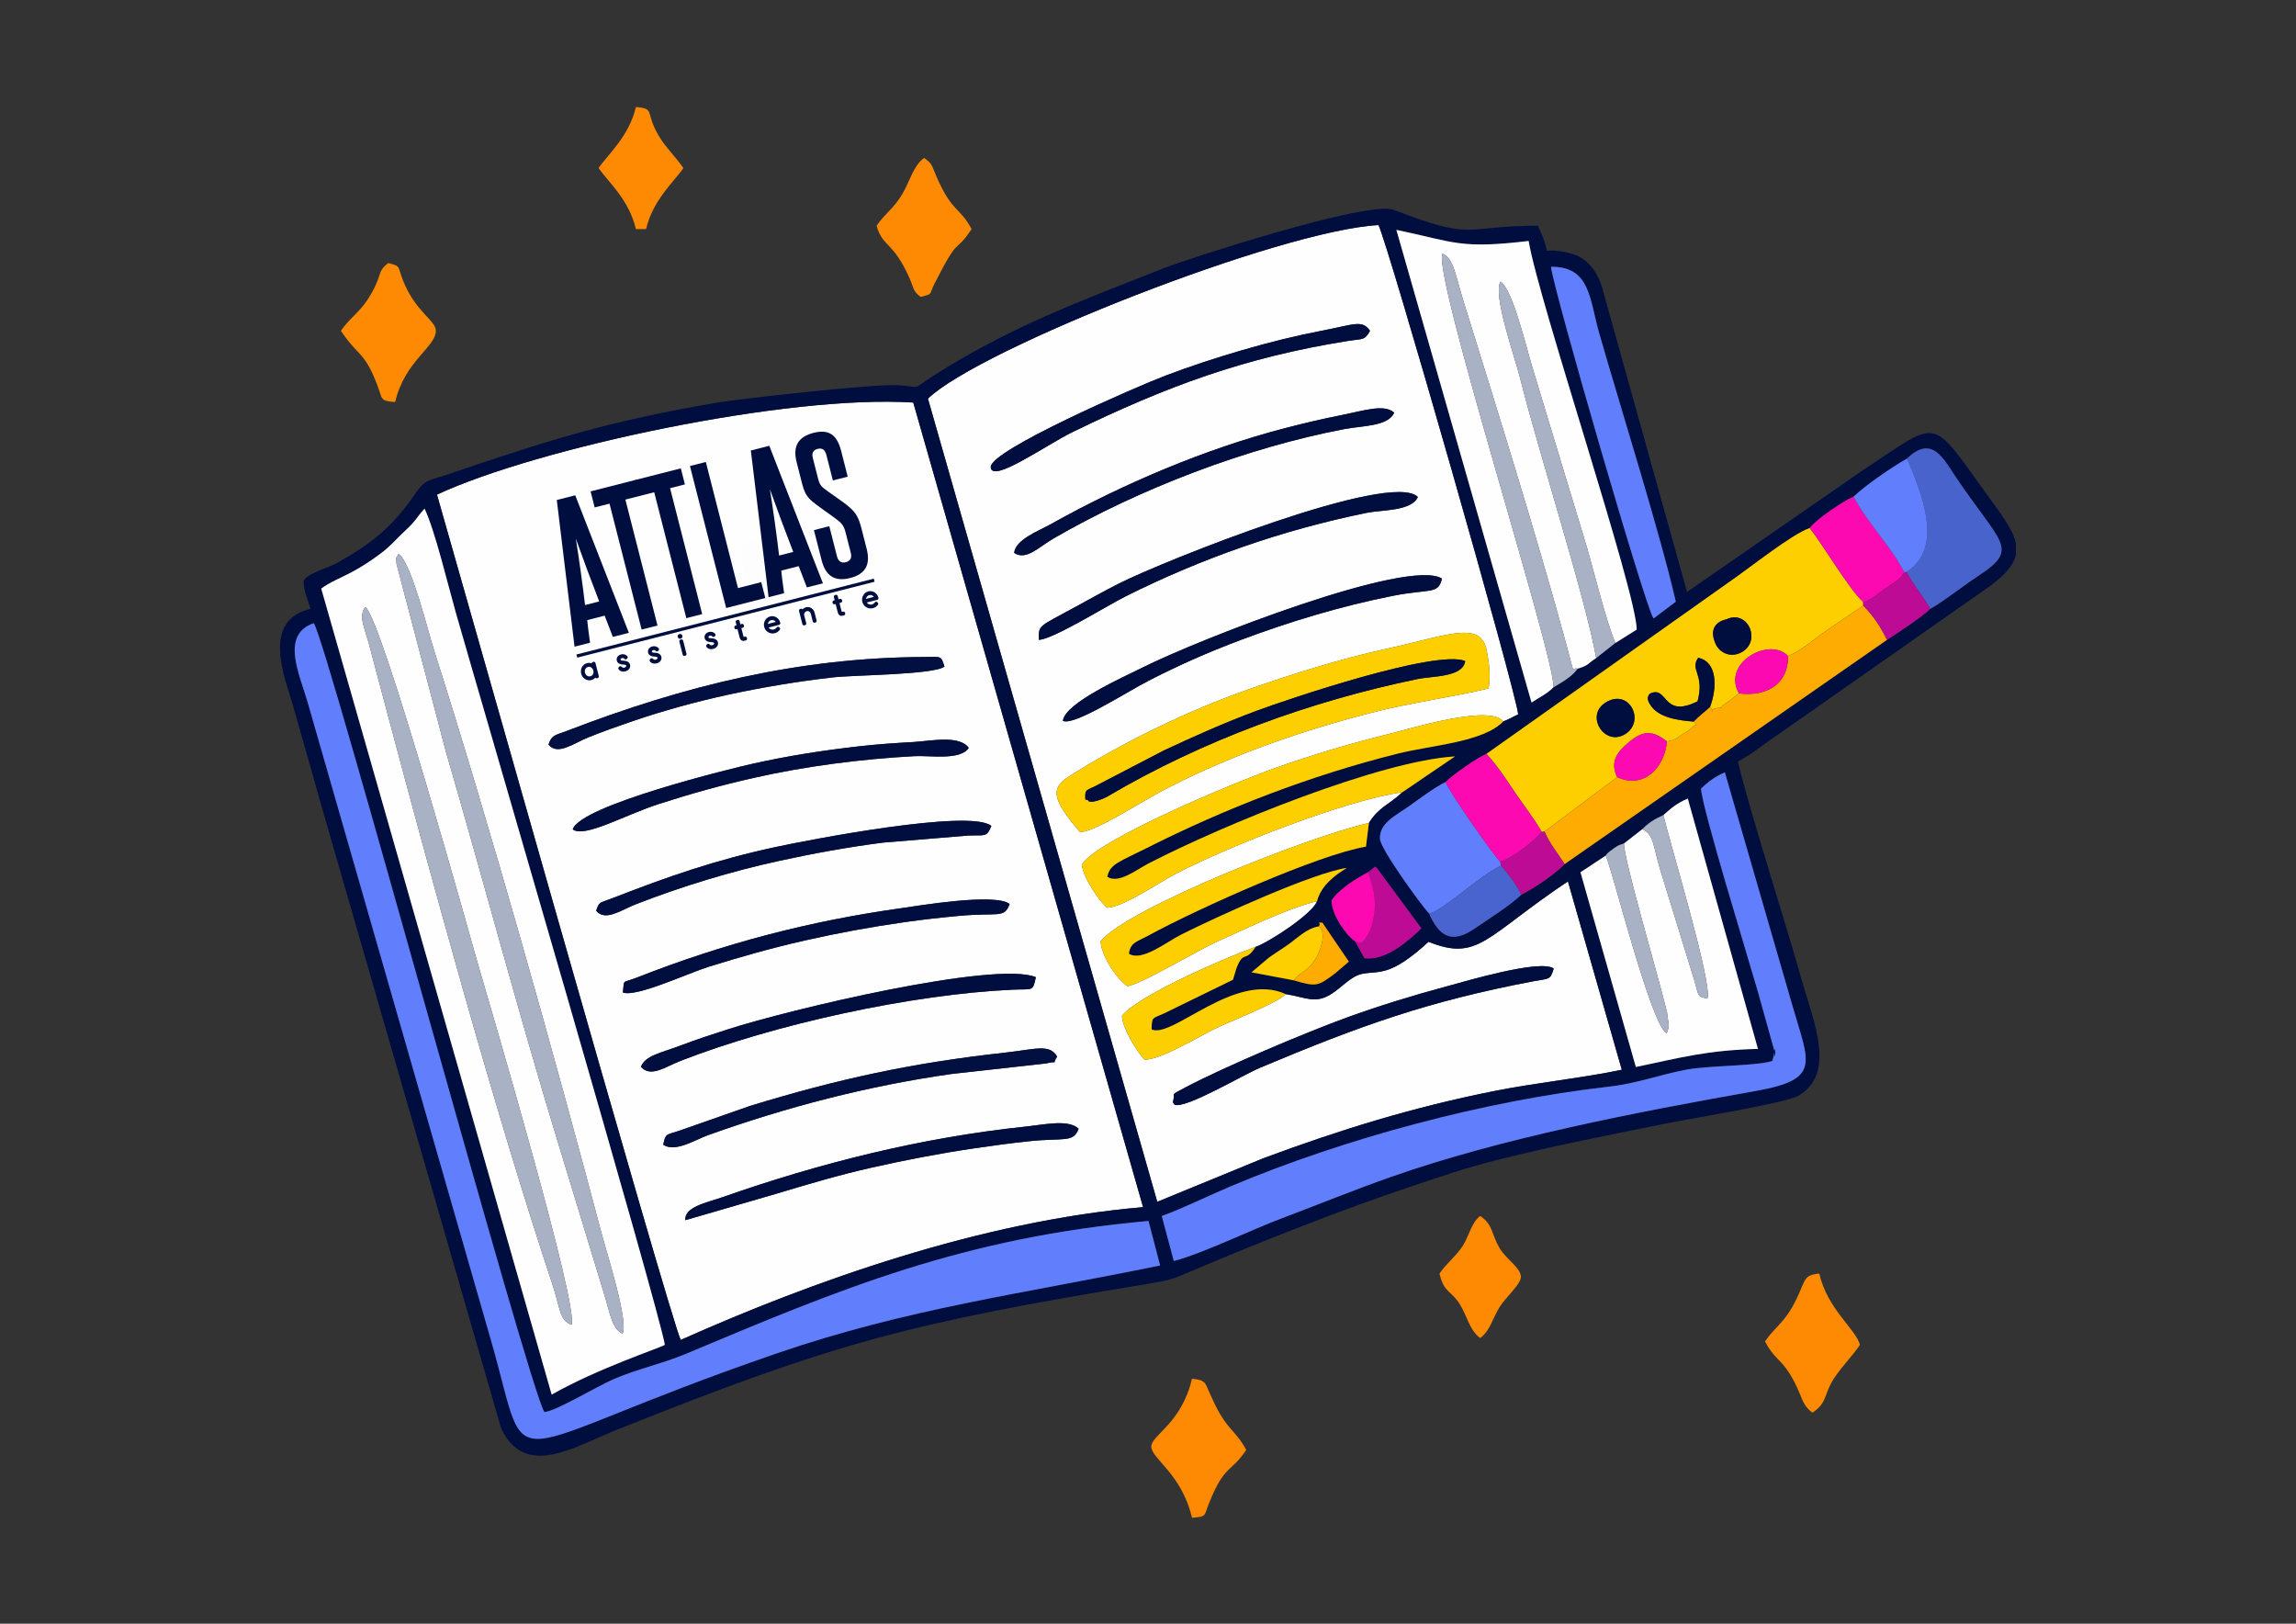 <?xml version="1.0" encoding="UTF-8"?>
<!DOCTYPE svg PUBLIC "-//W3C//DTD SVG 1.1//EN" "http://www.w3.org/Graphics/SVG/1.1/DTD/svg11.dtd">
<!-- Creator: CorelDRAW 2021 (64 Bit) -->
<svg xmlns="http://www.w3.org/2000/svg" xml:space="preserve" width="297mm" height="210mm" version="1.1" style="shape-rendering:geometricPrecision; text-rendering:geometricPrecision; image-rendering:optimizeQuality; fill-rule:evenodd; clip-rule:evenodd"
viewBox="0 0 29700 21000"
 xmlns:xlink="http://www.w3.org/1999/xlink"
 xmlns:xodm="http://www.corel.com/coreldraw/odm/2003">
 <rect x="0" y="0" width="29700" height="21000" fill="#333333" stroke="none"/>
 <defs>
  <style type="text/css">
   <![CDATA[
    .fil1 {fill:#000E3F}
    .fil14 {fill:#000E3F}
    .fil8 {fill:#021041}
    .fil6 {fill:#4963CD}
    .fil10 {fill:#4964CF}
    .fil2 {fill:#617FFD}
    .fil5 {fill:#A9B2C5}
    .fil11 {fill:#BD0B95}
    .fil9 {fill:#FC09B2}
    .fil7 {fill:#FD8A02}
    .fil3 {fill:#FDCE00}
    .fil12 {fill:#FDFDFD}
    .fil4 {fill:#FEAC01}
    .fil0 {fill:#FEFEFE}
    .fil13 {fill:#000E3F;fill-rule:nonzero}
   ]]>
  </style>
 </defs>
 <g id="Camada_x0020_1">
  <path class="fil0" d="M8865.66 15780.86c-17.73,-172.46 284.7,-228.52 477.7,-296.31 1258.74,-442.09 2571.22,-770.64 3910.19,-912.46 271.8,-28.78 562.82,-98.12 698.67,25.61 -66.88,186.9 -191.33,114.68 -640.89,162.23 -238,25.17 -468.42,56.31 -700.38,90.41 -455.54,66.96 -891.14,151.07 -1327,248.91 -431.03,96.72 -828.15,215.54 -1241.04,339.47l-1177.25 342.14zm-286.35 -975.38c32.19,-160.03 39.73,-120.77 242.71,-193.72l877.1 -307.43c1149.29,-351.73 2101.1,-558.24 3305.54,-690.56 390.14,-42.86 571.42,-117.38 669.66,51.33 -76.88,122.64 31.84,44.66 -142.7,88.75l-1220.84 135.95c-1079.37,152.51 -2141.99,429.29 -3155.12,792.74 -161.38,57.9 -420.95,225.96 -576.35,122.94zm-288.59 -1008.79c61.79,-148.02 244.34,-172.64 531.03,-281.22 203.91,-77.24 383.25,-134.57 588.39,-200.99 797.05,-258.01 3468.25,-892.47 3989.16,-676.39 -40.54,191.19 -34.97,149.86 -297.8,161.65 -1311.81,58.86 -3085.73,448.65 -4294.77,919.59 -200.42,78.07 -391.58,222.35 -516.01,77.36zm-233.84 -960.66c23.4,-183.83 -22.11,-112.52 194.63,-197.71 1107.05,-435.06 2221.15,-726.9 3406.74,-892.35 213.16,-29.74 1210.77,-200.46 1401.47,-54.59 -67.89,192.04 -145.07,106.75 -652.27,153.77 -235.72,21.85 -462.83,46.59 -703.51,80.86 -440.06,62.65 -861.73,139.83 -1296.12,238.19 -432.16,97.84 -828.22,211.09 -1238.41,338.4 -258.54,80.23 -944.15,400.08 -1112.53,333.43zm-345.39 -1056.93c44.03,-123.9 34.38,-93.87 217.15,-165.03 721.32,-280.87 1321.89,-490.11 2105.51,-659.31 413.38,-89.27 2523.3,-498.89 2789.66,-272.19 -59.4,150.39 -84.98,116.12 -295.82,123.45l-1105.58 91.74c-461.64,59.18 -899.6,139.91 -1342.03,235.95 -620.77,134.76 -1264.74,331.24 -1851.93,560.02 -198.38,77.29 -396.5,227.88 -516.96,85.37zm-302.58 -1052.66c95.38,-310.78 2064.73,-790.49 2332.42,-849.96 455.45,-101.2 895.53,-169.98 1367.89,-223.83 234.17,-26.7 471.27,-42.98 711.41,-55.99 202.5,-10.96 594.47,-95.83 710.52,77.13 -110.83,163.97 -501.24,95 -701.49,105.77 -693.94,37.32 -1408.86,129.7 -2075.95,280.14 -435.88,98.32 -824.7,207.28 -1239.12,341.34 -430.57,139.27 -956.93,440.59 -1105.68,325.4zm-314.08 -1096.52c43.11,-128.39 83.76,-117.4 247.98,-180.67 1495.21,-575.97 2985.44,-946.38 4615.51,-951.98 215.17,-0.73 213.76,-23.78 258.54,123.86 -137.01,106.62 -1168.08,108.11 -1445.46,139.95 -455.02,52.2 -906.22,127.36 -1347.93,222.64 -419.38,90.47 -854.38,211.67 -1237.14,342.25 -187.86,64.09 -401.3,139.55 -579.38,212.18 -196.15,80 -392.91,235.73 -512.12,91.77zm-1442.43 -3232.88c97.81,328.06 3023.41,10685.53 3153.17,10933.11 1690.45,-754.41 3876.99,-1537.99 5980.92,-1717.48l-2972.78 -10406.31c-1621.52,-106.09 -4862.74,586.12 -6161.31,1190.68z"/>
  <path class="fil0" d="M15194.33 14289.1c-19.3,-43.19 -28.77,-6.88 -11.89,-85.34 14.9,-69.25 -50.09,-33.19 150.47,-139.23 509.59,-269.38 1578.26,-718.87 2083.18,-902.28 418.85,-152.14 866.92,-289.96 1304.32,-407.06 244.81,-65.54 1204.69,-353.99 1378.16,-228.36 -47.67,154.5 -58.02,125.24 -260.81,163.7 -1368.96,259.7 -2243.56,575.42 -3532.22,1116.29 -240.43,100.9 -955.28,530.64 -1111.21,482.28zm-1224.64 -3527.44c-337.93,-400.56 -397.75,-555.93 -150.87,-713.89 679.74,-434.93 1547.07,-857.29 2332.47,-1132.36 579.98,-203.13 1179.12,-392.7 1798.77,-527.77 764.13,-166.59 1201.14,-367.89 1279.38,17.99 35.08,173.11 54.81,349.06 25.39,498.86 -470.91,112.01 -1000.02,182.54 -1488.95,307.36 -918.24,234.45 -1798.47,541.14 -2632.9,963.93 -374.23,189.61 -958.4,585.05 -1163.29,585.88zm-220.64 -1438.76c26.65,-232.86 795.8,-571.47 1026.38,-687.3 735.61,-369.47 3444.79,-1424.08 3876.82,-1152.31 -48.33,209.53 -150.96,127.15 -636.15,223.09 -673.44,133.17 -1344.12,336.79 -1973.41,573.26 -413.5,155.39 -804.38,328.34 -1184.74,524.41 -294.47,151.78 -968.14,588.78 -1108.9,518.85zm-311.19 -1047.37c-1.46,-195.05 -14.46,-160.57 466.69,-422.54 176.08,-95.86 373.83,-207.04 570.05,-306.27 574.56,-290.57 3523.96,-1468.42 3865.94,-1118.62 -80.46,184.11 -470.49,165.94 -655.7,203.49 -1093.97,221.77 -2142.61,589.78 -3128.14,1083.26 -246.65,123.5 -929.49,551.78 -1118.84,560.68zm-319.48 -1124.99c20.24,-174.13 312.55,-281.12 464.55,-366.14 930.91,-520.67 2005.45,-979.92 3049.09,-1249.45 224.67,-58.01 475.23,-117.88 712.38,-164.52 297.14,-58.44 559.18,-149.86 689.79,-33.97 -74.61,178.86 -410.66,168.5 -644.81,213.15 -1270.16,242.15 -2654.38,774.2 -3760.18,1413.87 -192.35,111.26 -355.66,291.68 -510.82,187.06zm4603.68 -2871.63c-70.08,127.28 -98.18,100.74 -283.75,130.24 -1344.14,213.64 -2351.88,589.62 -3561.68,1177.69 -344.4,167.4 -1050.68,673.19 -1060.83,454.24 -10.03,-216.03 1888.86,-1041.76 2261.33,-1183.13 600.3,-227.82 1366.04,-455.37 2013.73,-579.15 435.22,-83.18 527.42,-147.19 631.2,0.11zm-1090.73 8578.26c-106.34,115.84 -715.2,350.47 -913.68,447.26 -213.04,103.9 -709.86,406.34 -912.77,400.18 -106.44,-114.14 -284.82,-406.03 -291.42,-565.84 199.04,-258.47 1314.21,-743.58 1728.35,-892.38 173.74,-58.69 742.37,-431.98 794.2,-590.36 -390.94,93.9 -910.72,353.06 -1272.25,513.03 -276.82,122.51 -972.44,545.74 -1178.19,586.08 -140.63,-92.43 -339.2,-390.64 -348.5,-581.3 333.69,-418.02 2696.05,-1358.91 3470.47,-1529.85 131.86,-209.97 255.17,-229.85 432.59,-397.35 -713.74,95.99 -2248.29,696.46 -2935.21,1056.63 -226.77,118.91 -674.17,428.34 -882.52,437.75 -102.56,-84.82 -309.93,-385.23 -327.8,-558.4 180.64,-315.27 1967.67,-1060.55 2512.46,-1253.84 463.61,-164.5 955.21,-311.88 1451.79,-434.15 279.81,-68.89 1312.17,-389.85 1486.19,-163.9 99.11,-39.58 101.55,-48.17 193.28,-91.79 -16.18,-259.46 -1687.78,-6102.41 -1807.06,-6328.05 -1271.28,67.72 -5164.59,1602.11 -5827.8,2245.24l2966.43 10387.49 1370.25 -562.67c996.95,-370.12 1926.04,-657.7 2986.03,-869.47 537.43,-107.37 1138.2,-167.95 1652.73,-275.6l-696.8 -2436.65c-1068.28,713.91 -1155.88,1040.67 -1803.39,781.49 -500.05,459.61 -634.16,371.42 -855.84,414.1 -141.24,27.19 -251.59,160.92 -389.4,252.93 -216.82,144.76 -341.6,50.16 -602.14,9.42z"/>
  <path class="fil1" d="M16732.86 12678.33l-543.86 -102.91 228.72 -193.22c95.81,-66.96 139.35,-92.66 210.07,-140.67 159.15,-108.05 268.01,-233.41 433.4,-260.56 37.09,-58.46 -47.41,-52.09 44.69,-47.14l342.39 503.17 -172.54 147.66c-224.02,166.65 -237.18,184.82 -542.87,93.67zm9344.2 -5649.85l0 146.58c-27.57,127.58 -131.47,253.5 -337.88,406.41l-2785.39 1951.56c-181.8,121.16 -276.97,212.3 -473.3,316.2 138.04,592.51 632.86,2133.84 833.36,2850.93 140.86,503.88 449.05,1189.77 -59.24,1475.9 -160.04,90.09 -1415.59,296.73 -1669.64,347.95 -791.23,159.48 -1484.07,293.47 -2236.64,482.72 -379.56,95.47 -706.89,208.44 -1040.19,319.49 -921.04,306.88 -2032.33,744.41 -2914.03,1121.16 -232.98,99.54 -267.1,111.35 -544.88,156.89 -3100.86,508.34 -4056.97,763.41 -6880.35,1891.77 -536.14,214.27 -1172.86,632.72 -1485.21,-18.6l-2122.81 -7351.09c-125.6,-430.96 -260.67,-905.33 -380.08,-1330.49 -69.23,-246.59 -125.19,-436.19 -194.44,-682.77 -90.99,-323.98 -420.5,-1086.33 228.81,-1237.6 -28.76,-123.45 -87.72,-222.88 -87.72,-350.89 0,-91.5 319.29,-181.66 420.3,-237.59 461.67,-255.59 728.9,-472.02 1025.47,-904.41 130.61,-190.43 171.58,-163.04 413.02,-244.88 1290.76,-437.44 2048.88,-685.29 3497.85,-932.09 270.76,-46.1 2023.79,-243.38 2320.3,-224.03 345.89,22.54 176.83,64.01 455.81,-113.39 1035.02,-658.13 1914.77,-972.36 3020.71,-1409.79 223.77,-88.52 2614.3,-875.09 2951.47,-743.75 1053.34,410.31 883.4,204.57 1860.36,204.57 243.25,506.97 -65.13,234.12 427.2,358.78 208.85,52.89 337.75,227.07 402.59,434.25l1100.08 3943.92 2280.75 -1578.98c1004.91,-661.07 853.47,-705.93 1604.33,325.52 194.99,267.87 335.95,456.86 369.39,625.75zm-8381.21 4253.05l91.55 -73.01c8.84,5.7 19.97,15.27 24.74,19.55l573.79 778.96c-154.78,149.12 -457.1,426.36 -735.89,384.89l-121.87 -217.87c-112.84,-75.05 -302.18,-339.53 -304.17,-526.54 87.03,-139.43 301.81,-275.73 471.85,-365.98zm3075.92 -216.57c9.53,-10.21 -6.73,-6.9 59.01,-59.82 9.01,-7.26 38.84,-29.41 49.32,-36.11 85.27,-54.46 41.22,-28.18 127.21,-60.35l237.42 -184.82c83.53,-86.73 160.07,-130.05 272.7,-182.43 98.81,-89.06 176.38,-155.05 314.99,-213.06l907.53 3237.53c-657.09,17 -993.7,111.47 -1579.33,234.15l-716.44 -2518.18 327.59 -216.91zm1049.95 2768.15c288.2,-53.28 915.91,-45.82 1104.17,-111.28l19.12 -67.38c37.22,-279.57 12.71,192.49 6.15,-68.02l-209.33 -751.76c-146.55,-509.18 -722.8,-2376.27 -738.15,-2634.56 104.12,-99.99 195.7,-164.02 308.31,-210.44l873.48 3015.21c214.08,747.59 381.66,953.56 -477.75,1105.69 -1537.23,272.13 -3290.35,609.27 -4721.45,1113.17 -477.25,168.03 -926.25,352.26 -1399.11,530.31 -420.54,158.35 -1016.32,452.08 -1403.38,555.14l-155.3 -582.12c267.61,-95.63 591.49,-257.24 886.85,-381.8 1472.15,-620.82 3293.5,-1109.25 4888.52,-1289.83 385.35,-43.63 654.22,-155.1 1017.87,-222.33zm-17839.46 -4741.77c-107,-373.45 -358.73,-878.91 76.74,-1032 174.19,257.54 2771.54,9871.31 2982.53,10203.38 146.96,-8.94 670.73,-326.65 887.26,-421.48 303.68,-133.02 646.15,-205.85 941.59,-330.15 2015.21,-847.9 3595.72,-1506.69 5986.16,-1719.76l149.96 575.46c-1803.1,370.36 -3270.82,556.95 -4959.65,1137.04 -3711.95,1275.02 -3158.99,1709.43 -3685.07,-132.27l-2379.52 -8280.22zm172.97 -1479.01c109.87,-82.47 257.99,-139.67 393.25,-211.87 136.11,-72.65 257.86,-153.71 374.08,-240.65 139.45,-104.34 190.71,-177.45 318.09,-295.66 154.88,-143.73 127.64,-149.18 251.11,-285.56 133.02,274.7 304.98,995.64 404.8,1345.64 323.33,1133.58 2620.33,8977.14 2703.91,9469.03 -67.49,41.98 -864.35,302.74 -1464.27,643.78l-2980.97 -10424.71zm20815.18 262.15c-117.05,112.02 -407.16,301.03 -561.31,401.07l-4170.04 2900.14c-106.74,115.79 -377.84,304.37 -561.3,396.41 -151.75,146.14 -402.48,299.97 -606.5,439.97 -306.49,210.29 -462.08,78.4 -584.82,-195.42 -113.93,-125.59 -628.57,-834.36 -635.64,-966.49 -11.11,-208.07 211.29,-305.66 379.62,-425.99 134.69,-96.3 326.73,-240.74 469.13,-310.09 87.77,-88.86 411.95,-317.21 528.47,-363.98l3130.14 -2215.86c250.83,-169.89 817.48,-626.37 1052,-705.17 75.53,-106.74 431.84,-348.85 567.08,-405.82 153.26,-145.89 482.95,-374.11 691.54,-492.7 318.22,-308.94 468.18,-3.35 624.05,229.47 587.1,876.95 839.91,930.62 306.73,1282.05 -238.59,157.26 -402.7,298.13 -629.15,432.41zm-19318.01 -1477.44c1298.57,-604.56 4539.79,-1296.77 6161.31,-1190.68l2972.78 10406.31c-2103.93,179.49 -4290.47,963.07 -5980.92,1717.48 -129.76,-247.58 -3055.36,-10605.05 -3153.17,-10933.11zm13792.64 2933.69c-257.31,267.7 -921.6,305.49 -1364.25,416.09 -1126.2,281.38 -2231.66,708.22 -3252.49,1223.77 -340.67,172.04 -474.98,203.73 -504.32,369.9 146.09,94.25 372.75,-89.89 530.27,-171.38 986.52,-510.3 2996.97,-1327.19 3967.64,-1386.3l-681.76 463.83c-177.42,167.5 -300.73,187.38 -432.59,397.35l-37.82 306.06c-604.21,99.09 -2167.61,797.07 -2810.5,1147.35 -158.92,86.6 -236.27,89.6 -256.1,238.13 169.41,105.85 487.39,-154.1 682.16,-251.12 479.43,-238.83 1694.28,-794.12 2138.41,-859.63 -159.8,95.3 -333.07,227.65 -387.68,431.25 -51.83,158.38 -620.46,531.67 -794.2,590.36 -134.96,211.88 -155.1,33.25 -249.34,281.03l-31.83 107.17c-1.92,-6.33 -5.34,25.04 -10.88,36.44l-876.6 428.08c-166.32,79.82 -172.49,39.78 -176.45,215.1 270.01,122.13 1079.98,-756.26 1734.62,-457.04 260.54,40.74 385.32,135.34 602.14,-9.42 137.81,-92.01 248.16,-225.74 389.4,-252.93 221.68,-42.68 355.79,45.51 855.84,-414.1 647.51,259.18 735.11,-67.58 1803.39,-781.49l696.8 2436.65c-514.53,107.65 -1115.3,168.23 -1652.73,275.6 -1059.99,211.77 -1989.08,499.35 -2986.03,869.47l-1370.25 562.67 -2966.43 -10387.49c663.21,-643.13 4556.52,-2177.52 5827.8,-2245.24 119.28,225.64 1790.88,6068.59 1807.06,6328.05 -91.73,43.62 -94.17,52.21 -193.28,91.79zm2232.44 -1549.06l-288.11 217.48c-98.57,-122.93 -1282.32,-4206.03 -1326.9,-4548.71 510.99,-3.76 495.56,413.08 625.71,865.36 289.34,1005.39 786.45,2581.31 989.3,3465.87zm-783.44 535.03l-246.47 193.91c-123.13,80.69 -92.51,92.99 -239.52,137.76 -78.15,107.88 -200.64,173.78 -312.98,240.63 -92.07,92.68 -187.13,130.55 -283.71,197.81l-1748.44 -6114.1c758.62,160.06 823.91,248.99 1710.94,143.66 130.91,785.38 1396.78,4539.92 1397.85,5026.63l-277.67 173.7z"/>
  <path class="fil0" d="M6171.2 12429.16c163.77,563.5 1321.92,4477.62 1221.22,4704.97 -161.59,-63 -139.12,-202.07 -252.28,-541.43 -736.12,-2207.49 -1587.02,-5321 -2188.45,-7590.86 -52.99,-199.95 -106.96,-395.91 -157.01,-592.1 -78.85,-309.02 -162.13,-426.6 -69.8,-559.33 208.5,126.15 1391.32,4389.49 1446.32,4578.75zm1619.4 3556.68c54.83,207.23 346.58,1120.98 261.36,1262.24 -140.23,-62.79 -161.83,-276.96 -254,-567.98l-573.28 -1881.11c-524.63,-1715.06 -962.2,-3381.9 -1457.07,-5078.68l-638.34 -2427.6c-4,-124.48 -16.07,-42.74 26.26,-128.72 158.6,94.05 380.2,998.5 452.27,1224.15 728.51,2280.95 1566.75,5269.27 2182.8,7597.7zm-3635.37 -8373.51l2980.97 10424.71c599.92,-341.04 1396.78,-601.8 1464.27,-643.78 -83.58,-491.89 -2380.58,-8335.45 -2703.91,-9469.03 -99.82,-350 -271.78,-1070.94 -404.8,-1345.64 -123.47,136.38 -96.23,141.83 -251.11,285.56 -127.38,118.21 -178.64,191.32 -318.09,295.66 -116.22,86.94 -237.97,168 -374.08,240.65 -135.26,72.2 -283.38,129.4 -393.25,211.87z"/>
  <path class="fil2" d="M15006.5 16366.79l-149.96 -575.46c-2390.44,213.07 -3970.95,871.86 -5986.16,1719.76 -295.44,124.3 -637.91,197.13 -941.59,330.15 -216.53,94.83 -740.3,412.54 -887.26,421.48 -210.99,-332.07 -2808.34,-9945.84 -2982.53,-10203.38 -435.47,153.09 -183.74,658.55 -76.74,1032l2379.52 8280.22c526.08,1841.7 -26.88,1407.29 3685.07,132.27 1688.83,-580.09 3156.55,-766.68 4959.65,-1137.04z"/>
  <path class="fil0" d="M20095.07 8889c25.99,-377.06 -1559.66,-5315.22 -1437.28,-5609.31 146.62,60.35 172.42,291.87 269.83,605.33 433.84,1396.46 953.86,3055.18 1335.16,4455.55 118.76,436.21 55.06,281.36 145.27,307.8 147.01,-44.77 116.39,-57.07 239.52,-137.76 -139.71,-785.05 -733.77,-2620.63 -990.48,-3643.92 -58.79,-234.35 -352.33,-1067.93 -246.85,-1223.69 158.17,98.46 334.95,859.95 410.02,1102.41l714.69 2357.65c100.37,354.13 230.2,887.49 359.09,1213.64l277.67 -173.7c-1.07,-486.71 -1266.94,-4241.25 -1397.85,-5026.63 -887.03,105.33 -952.32,16.4 -1710.94,-143.66l1748.44 6114.1c96.58,-67.26 191.64,-105.13 283.71,-197.81z"/>
  <path class="fil2" d="M22003.68 10200.11c15.35,258.29 591.6,2125.38 738.15,2634.56l209.33 751.76c6.56,260.51 31.07,-211.55 -6.15,68.02l-19.12 67.38c-188.26,65.46 -815.97,58 -1104.17,111.28 -363.65,67.23 -632.52,178.7 -1017.87,222.33 -1595.02,180.58 -3416.37,669.01 -4888.52,1289.83 -295.36,124.56 -619.24,286.17 -886.85,381.8l155.3 582.12c387.06,-103.06 982.84,-396.79 1403.38,-555.14 472.86,-178.05 921.86,-362.28 1399.11,-530.31 1431.1,-503.9 3184.22,-841.04 4721.45,-1113.17 859.41,-152.13 691.83,-358.1 477.75,-1105.69l-873.48 -3015.21c-112.61,46.42 -204.19,110.45 -308.31,210.44z"/>
  <path class="fil3" d="M20762.39 9091.1c308.85,-202.78 526.57,234.1 263.24,401.42 -266.15,169.1 -522.84,-230.96 -263.24,-401.42zm1567.97 -1079.94c283.19,-136.3 464.6,292.82 186.29,430.23 -137.06,67.66 -272.95,-2.75 -322.12,-109.34 -129.72,-281.1 135.78,-320.86 135.83,-320.89zm-3102.34 1738.94c135.98,148.95 249.3,320.83 362.37,489.14 138.79,206.56 234.57,317.86 353.69,521.5l35.53 -6.21 939.4 -703.32c-99.28,-201.8 8.12,-330.31 138.12,-440.81 205.57,-174.74 320.13,-161.33 504.75,-22.58 100.37,-8.32 136.64,-47.3 211.13,-96.66 74.39,-49.27 42.08,-13.54 103.21,-73.64 78.42,-77.1 94.87,-7.74 31.57,-85.27 -187.48,-14.66 -468.01,-46.84 -568.39,-229.97 -5.52,-10.06 -52.23,-76.8 2.75,-130.38 235.08,-115.71 155.86,329.98 616.8,98.8 96.04,-351.32 -102.87,-402.7 7.94,-563.32 249.82,51.34 246.47,388.68 153.38,634.24 87.82,116.9 -39.43,37.02 79.26,18.27 146.18,-23.09 9.85,13.63 104.42,-49.07 66.38,-44 129.25,-94.9 190.73,-142.62 -227.44,-395.22 396.3,-737.68 635.15,-482.72 182.68,-75.51 307.25,-199.57 477.04,-316.44l494.7 -336.74 0 -45.41c-193.82,-183.43 -491.83,-698.85 -691.41,-957.82 -234.52,78.8 -801.17,535.28 -1052,705.17l-3130.14 2215.86z"/>
  <path class="fil0" d="M21517.43 10541.43c79.68,352.33 640.22,2190.68 568.32,2374.94 -138.4,-33.15 -107.15,-29.67 -165.36,-226.35l-444.78 -1441.41c-93.67,-317.78 -82.08,-455.42 -230.88,-524.75l-237.42 184.82c-6.35,198.39 451.38,1742.34 557,2185.57l22.72 173.36c-0.6,9.17 -5.33,25.86 -6.24,33.22l-21.37 64.68c-206.71,-121.34 -681.06,-2038.76 -787.65,-2300.55l-327.59 216.91 716.44 2518.18c585.63,-122.68 922.24,-217.15 1579.33,-234.15l-907.53 -3237.53c-138.61,58.01 -216.18,124 -314.99,213.06z"/>
  <path class="fil3" d="M14039.72 10339.33c-9.21,-150.04 18.97,-107.77 178.5,-198.01l838.15 -436.02c398.95,-185.45 779.99,-356.83 1197.87,-511.93 397.73,-147.63 2322.94,-798.83 2699.06,-643.68 -29.83,211.37 -423.19,192.68 -614.14,232.04 -1401.22,288.8 -2788.66,797.7 -4007.87,1516.22 -69.35,40.87 -235.08,101.81 -256.72,53.93 -5.93,-13.13 -24.17,-6.33 -34.85,-12.55zm-70.03 422.33c204.89,-0.83 789.06,-396.27 1163.29,-585.88 834.43,-422.79 1714.66,-729.48 2632.9,-963.93 488.93,-124.82 1018.04,-195.35 1488.95,-307.36 29.42,-149.8 9.69,-325.75 -25.39,-498.86 -78.24,-385.88 -515.25,-184.58 -1279.38,-17.99 -619.65,135.07 -1218.79,324.64 -1798.77,527.77 -785.4,275.07 -1652.73,697.43 -2332.47,1132.36 -246.88,157.96 -187.06,313.33 150.87,713.89z"/>
  <path class="fil3" d="M18140.13 10246.64l681.76 -463.83c-970.67,59.11 -2981.12,876 -3967.64,1386.3 -157.52,81.49 -384.18,265.63 -530.27,171.38 29.34,-166.17 163.65,-197.86 504.32,-369.9 1020.83,-515.55 2126.29,-942.39 3252.49,-1223.77 442.65,-110.6 1106.94,-148.39 1364.25,-416.09 -174.02,-225.95 -1206.38,95.01 -1486.19,163.9 -496.58,122.27 -988.18,269.65 -1451.79,434.15 -544.79,193.29 -2331.82,938.57 -2512.46,1253.84 17.87,173.17 225.24,473.58 327.8,558.4 208.35,-9.41 655.75,-318.84 882.52,-437.75 686.92,-360.17 2221.47,-960.64 2935.21,-1056.63z"/>
  <path class="fil4" d="M23129.83 8485.48c4.75,351.26 -262.25,527.85 -635.15,482.72 -61.48,47.72 -124.35,98.62 -190.73,142.62 -94.57,62.7 41.76,25.98 -104.42,49.07 -118.69,18.75 8.56,98.63 -79.26,-18.27 -68.36,64.68 -138.9,113.34 -212.48,190.63 63.3,77.53 46.85,8.17 -31.57,85.27 -61.13,60.1 -28.82,24.37 -103.21,73.64 -74.49,49.36 -110.76,88.34 -211.13,96.66 -22.52,317.6 -283.2,628.39 -642.87,463.39l-939.4 703.32c65.82,159.13 173.78,284.27 259.45,421.16l4170.04 -2900.14c-80.88,-164.2 -168.03,-303.85 -307.53,-443.25l-494.7 336.74c-169.79,116.87 -294.36,240.93 -477.04,316.44z"/>
  <path class="fil5" d="M8051.96 17248.08c85.22,-141.26 -206.53,-1055.01 -261.36,-1262.24 -616.05,-2328.43 -1454.29,-5316.75 -2182.8,-7597.7 -72.07,-225.65 -293.67,-1130.1 -452.27,-1224.15 -42.33,85.98 -30.26,4.24 -26.26,128.72l638.34 2427.6c494.87,1696.78 932.44,3363.62 1457.07,5078.68l573.28 1881.11c92.17,291.02 113.77,505.19 254,567.98z"/>
  <path class="fil5" d="M7392.42 17134.13c100.7,-227.35 -1057.45,-4141.47 -1221.22,-4704.97 -55,-189.26 -1237.82,-4452.6 -1446.32,-4578.75 -92.33,132.73 -9.05,250.31 69.8,559.33 50.05,196.19 104.02,392.15 157.01,592.1 601.43,2269.86 1452.33,5383.37 2188.45,7590.86 113.16,339.36 90.69,478.43 252.28,541.43z"/>
  <path class="fil3" d="M17036.01 11656.03c54.61,-203.6 227.88,-335.95 387.68,-431.25 -444.13,65.51 -1658.98,620.8 -2138.41,859.63 -194.77,97.02 -512.75,356.97 -682.16,251.12 19.83,-148.53 97.18,-151.53 256.1,-238.13 642.89,-350.28 2206.29,-1048.26 2810.5,-1147.35l37.82 -306.06c-774.42,170.94 -3136.78,1111.83 -3470.47,1529.85 9.3,190.66 207.87,488.87 348.5,581.3 205.75,-40.34 901.37,-463.57 1178.19,-586.08 361.53,-159.97 881.31,-419.13 1272.25,-513.03z"/>
  <path class="fil2" d="M21389.37 7999.15l288.11 -217.48c-202.85,-884.56 -699.96,-2460.48 -989.3,-3465.87 -130.15,-452.28 -114.72,-869.12 -625.71,-865.36 44.58,342.68 1228.33,4425.78 1326.9,4548.71z"/>
  <path class="fil2" d="M18486.44 11816.65c208.24,-56.49 646.58,-490.67 930.98,-621.1l-11.87 -52.72c-79.6,-71.92 -662.31,-904.35 -706,-1028.75 -142.4,69.35 -334.44,213.79 -469.13,310.09 -168.33,120.33 -390.73,217.92 -379.62,425.99 7.07,132.13 521.71,840.9 635.64,966.49z"/>
  <path class="fil6" d="M24668.78 5930.55c185.46,445.37 484.03,1151.2 -5.65,1465.48 93.12,181.66 216.6,319.34 307.28,478.45 226.45,-134.28 390.56,-275.15 629.15,-432.41 533.18,-351.43 280.37,-405.1 -306.73,-1282.05 -155.87,-232.82 -305.83,-538.41 -624.05,-229.47z"/>
  <path class="fil5" d="M20095.07 8889c112.34,-66.85 234.83,-132.75 312.98,-240.63 -90.21,-26.44 -26.51,128.41 -145.27,-307.8 -381.3,-1400.37 -901.32,-3059.09 -1335.16,-4455.55 -97.41,-313.46 -123.21,-544.98 -269.83,-605.33 -122.38,294.09 1463.27,5232.25 1437.28,5609.31z"/>
  <path class="fil7" d="M4409.89 4278.91c225.3,336.45 303.19,259.55 473.94,710.31 67.54,178.3 28.12,194.15 227.83,210.78 124.36,-533.81 526.33,-710.91 526.33,-921.09 0,-138.48 -266.68,-241.06 -430.5,-666.02 -66.52,-172.54 -17.97,-166.97 -183.55,-211.19 -160.64,117.7 -61.71,155.27 -270.34,475.3 -106.97,164.1 -241.32,249 -343.71,401.91z"/>
  <path class="fil3" d="M16631.33 12857.17c-654.64,-299.22 -1464.61,579.17 -1734.62,457.04 3.96,-175.32 10.13,-135.28 176.45,-215.1l876.6 -428.08c5.54,-11.4 8.96,-42.77 10.88,-36.44l31.83 -107.17c94.24,-247.78 114.38,-69.15 249.34,-281.03 -414.14,148.8 -1529.31,633.91 -1728.35,892.38 6.6,159.81 184.98,451.7 291.42,565.84 202.91,6.16 699.73,-296.28 912.77,-400.18 198.48,-96.79 807.34,-331.42 913.68,-447.26z"/>
  <path class="fil7" d="M11339.88 2919.24c74.35,278.45 209.94,195.09 423.18,673.32 59.71,133.86 42.05,170.85 147.01,247.75 164.49,-43.92 101.2,-19.78 178.58,-172.29 332.3,-654.99 248.44,-360.13 479.33,-704.93 -152.62,-288.41 -251.36,-210.69 -456.24,-684.14 -64.29,-148.57 -47.79,-156.31 -157.81,-236.92 -141.48,103.65 -182.08,299.62 -280.61,465.02 -120.42,202.16 -225.56,251.07 -333.44,412.19z"/>
  <path class="fil7" d="M22831.37 17349.4c120.47,227.66 198.26,220.91 322.7,422.93 167.6,272.12 134.05,382.89 291.35,498.15 202.98,-135.94 140.73,-242.54 287.9,-457.74 108.32,-158.42 233.99,-281.85 326.15,-419.48 -54.79,-205.22 -418.25,-457.16 -526.33,-921.08 -237.63,19.78 -163.95,107.65 -352.09,437.4 -118.25,207.24 -236.89,271.39 -349.68,439.82z"/>
  <path class="fil7" d="M14892.6 18709.08c0,155.12 393.41,350.59 526.33,921.07 193.08,-16.07 154.65,-22.81 216.46,-178.28 206.44,-519.26 282.03,-395.38 485.31,-698.93 -113.09,-213.71 -207.24,-244.32 -333.46,-456.05 -59.49,-99.81 -81.46,-154.99 -132.06,-262.68 -67.97,-144.69 -50.88,-186.92 -236.25,-202.34 -135.75,582.65 -526.33,728.9 -526.33,877.21z"/>
  <path class="fil5" d="M20647.57 8510.61l246.47 -193.91c-128.89,-326.15 -258.72,-859.51 -359.09,-1213.64l-714.69 -2357.65c-75.07,-242.46 -251.85,-1003.95 -410.02,-1102.41 -105.48,155.76 188.06,989.34 246.85,1223.69 256.71,1023.29 850.77,2858.87 990.48,3643.92z"/>
  <path class="fil1" d="M8290.72 13796.69c124.43,144.99 315.59,0.71 516.01,-77.36 1209.04,-470.94 2982.96,-860.73 4294.77,-919.59 262.83,-11.79 257.26,29.54 297.8,-161.65 -520.91,-216.08 -3192.11,418.38 -3989.16,676.39 -205.14,66.42 -384.48,123.75 -588.39,200.99 -286.69,108.58 -469.24,133.2 -531.03,281.22z"/>
  <path class="fil1" d="M13749.05 9322.9c140.76,69.93 814.43,-367.07 1108.9,-518.85 380.36,-196.07 771.24,-369.02 1184.74,-524.41 629.29,-236.47 1299.97,-440.09 1973.41,-573.26 485.19,-95.94 587.82,-13.56 636.15,-223.09 -432.03,-271.77 -3141.21,782.84 -3876.82,1152.31 -230.58,115.83 -999.73,454.44 -1026.38,687.3z"/>
  <path class="fil1" d="M7711.49 11779.1c120.46,142.51 318.58,-8.08 516.96,-85.37 587.19,-228.78 1231.16,-425.26 1851.93,-560.02 442.43,-96.04 880.39,-176.77 1342.03,-235.95l1105.58 -91.74c210.84,-7.33 236.42,26.94 295.82,-123.45 -266.36,-226.7 -2376.28,182.92 -2789.66,272.19 -783.62,169.2 -1384.19,378.44 -2105.51,659.31 -182.77,71.16 -173.12,41.13 -217.15,165.03z"/>
  <path class="fil1" d="M13437.86 8275.53c189.35,-8.9 872.19,-437.18 1118.84,-560.68 985.53,-493.48 2034.17,-861.49 3128.14,-1083.26 185.21,-37.55 575.24,-19.38 655.7,-203.49 -341.98,-349.8 -3291.38,828.05 -3865.94,1118.62 -196.22,99.23 -393.97,210.41 -570.05,306.27 -481.15,261.97 -468.15,227.49 -466.69,422.54z"/>
  <path class="fil1" d="M15194.33 14289.1c155.93,48.36 870.78,-381.38 1111.21,-482.28 1288.66,-540.87 2163.26,-856.59 3532.22,-1116.29 202.79,-38.46 213.14,-9.2 260.81,-163.7 -173.47,-125.63 -1133.35,162.82 -1378.16,228.36 -437.4,117.1 -885.47,254.92 -1304.32,407.06 -504.92,183.41 -1573.59,632.9 -2083.18,902.28 -200.56,106.04 -135.57,69.98 -150.47,139.23 -16.88,78.46 -7.41,42.15 11.89,85.34z"/>
  <path class="fil8" d="M7094.83 9629.92c119.21,143.96 315.97,-11.77 512.12,-91.77 178.08,-72.63 391.52,-148.09 579.38,-212.18 382.76,-130.58 817.76,-251.78 1237.14,-342.25 441.71,-95.28 892.91,-170.44 1347.93,-222.64 277.38,-31.84 1308.45,-33.33 1445.46,-139.95 -44.78,-147.64 -43.37,-124.59 -258.54,-123.86 -1630.07,5.6 -3120.3,376.01 -4615.51,951.98 -164.22,63.27 -204.87,52.28 -247.98,180.67z"/>
  <path class="fil1" d="M7408.91 10726.44c148.75,115.19 675.11,-186.13 1105.68,-325.4 414.42,-134.06 803.24,-243.02 1239.12,-341.34 667.09,-150.44 1382.01,-242.82 2075.95,-280.14 200.25,-10.77 590.66,58.2 701.49,-105.77 -116.05,-172.96 -508.02,-88.09 -710.52,-77.13 -240.14,13.01 -477.24,29.29 -711.41,55.99 -472.36,53.85 -912.44,122.63 -1367.89,223.83 -267.69,59.47 -2237.04,539.18 -2332.42,849.96z"/>
  <path class="fil8" d="M8579.31 14805.48c155.4,103.02 414.97,-65.04 576.35,-122.94 1013.13,-363.45 2075.75,-640.23 3155.12,-792.74l1220.84 -135.95c174.54,-44.09 65.82,33.89 142.7,-88.75 -98.24,-168.71 -279.52,-94.19 -669.66,-51.33 -1204.44,132.32 -2156.25,338.83 -3305.54,690.56l-877.1 307.43c-202.98,72.95 -210.52,33.69 -242.71,193.72z"/>
  <path class="fil1" d="M17722.06 4278.91c-103.78,-147.3 -195.98,-83.29 -631.2,-0.11 -647.69,123.78 -1413.43,351.33 -2013.73,579.15 -372.47,141.37 -2271.36,967.1 -2261.33,1183.13 10.15,218.95 716.43,-286.84 1060.83,-454.24 1209.8,-588.07 2217.54,-964.05 3561.68,-1177.69 185.57,-29.5 213.67,-2.96 283.75,-130.24z"/>
  <path class="fil1" d="M8056.88 12836.03c168.38,66.65 853.99,-253.2 1112.53,-333.43 410.19,-127.31 806.25,-240.56 1238.41,-338.4 434.39,-98.36 856.06,-175.54 1296.12,-238.19 240.68,-34.27 467.79,-59.01 703.51,-80.86 507.2,-47.02 584.38,38.27 652.27,-153.77 -190.7,-145.87 -1188.31,24.85 -1401.47,54.59 -1185.59,165.45 -2299.69,457.29 -3406.74,892.35 -216.74,85.19 -171.23,13.88 -194.63,197.71z"/>
  <path class="fil1" d="M13118.38 7150.54c155.16,104.62 318.47,-75.8 510.82,-187.06 1105.8,-639.67 2490.02,-1171.72 3760.18,-1413.87 234.15,-44.65 570.2,-34.29 644.81,-213.15 -130.61,-115.89 -392.65,-24.47 -689.79,33.97 -237.15,46.64 -487.71,106.51 -712.38,164.52 -1043.64,269.53 -2118.18,728.78 -3049.09,1249.45 -152,85.02 -444.31,192.01 -464.55,366.14z"/>
  <path class="fil1" d="M14039.72 10339.33c10.68,6.22 28.92,-0.58 34.85,12.55 21.64,47.88 187.37,-13.06 256.72,-53.93 1219.21,-718.52 2606.65,-1227.42 4007.87,-1516.22 190.95,-39.36 584.31,-20.67 614.14,-232.04 -376.12,-155.15 -2301.33,496.05 -2699.06,643.68 -417.88,155.1 -798.92,326.48 -1197.87,511.93l-838.15 436.02c-159.53,90.24 -187.71,47.97 -178.5,198.01z"/>
  <path class="fil1" d="M8865.66 15780.86l1177.25 -342.14c412.89,-123.93 810.01,-242.75 1241.04,-339.47 435.86,-97.84 871.46,-181.95 1327,-248.91 231.96,-34.1 462.38,-65.24 700.38,-90.41 449.56,-47.55 574.01,24.67 640.89,-162.23 -135.85,-123.73 -426.87,-54.39 -698.67,-25.61 -1338.97,141.82 -2651.45,470.37 -3910.19,912.46 -193,67.79 -495.43,123.85 -477.7,296.31z"/>
  <path class="fil9" d="M18699.55 10114.08c43.69,124.4 626.4,956.83 706,1028.75 157.93,-39.14 443.45,-270.09 538.53,-382.09 -119.12,-203.64 -214.9,-314.94 -353.69,-521.5 -113.07,-168.31 -226.39,-340.19 -362.37,-489.14 -116.52,46.77 -440.7,275.12 -528.47,363.98z"/>
  <path class="fil7" d="M7743.3 2173.6c113.52,169.53 392.37,402.76 482.48,789.49l131.57 0c88.9,-381.57 367.33,-617.56 482.48,-789.49 -86.78,-129.58 -219.4,-256 -305.66,-396.11 -203.36,-330.31 -46.95,-371.63 -308.39,-393.38 -88.9,381.57 -367.35,617.56 -482.48,789.49z"/>
  <path class="fil7" d="M18620.75 16472.18c58.72,252.06 148.28,213.79 262.4,395.5 95.56,152.18 123.78,335.19 263.93,437.86 128.22,-93.95 158.66,-252.3 253.39,-404.52 74.16,-119.19 272.93,-291.48 272.93,-384.97 0,-121.44 -193.28,-230.05 -278.79,-379.12 -105.05,-183.09 -81.72,-299.36 -247.53,-410.37 -111.7,81.83 -146.86,266 -226.35,387.71 -93.97,143.91 -209.77,223.2 -299.98,357.91z"/>
  <path class="fil9" d="M23410.16 6829.07c199.58,258.97 497.59,774.39 691.41,957.82 134.44,-45.56 142.78,-75.72 272.93,-166.86 115.49,-80.87 191.32,-111.97 258.3,-218.56 -175.49,-340.11 -486.05,-650.39 -655.56,-978.22 -135.24,56.97 -491.55,299.08 -567.08,405.82z"/>
  <path class="fil2" d="M23977.24 6423.25c169.51,327.83 480.07,638.11 655.56,978.22l30.33 -5.44c489.68,-314.28 191.11,-1020.11 5.65,-1465.48 -208.59,118.59 -538.28,346.81 -691.54,492.7z"/>
  <path class="fil10" d="M18486.44 11816.65c122.74,273.82 278.33,405.71 584.82,195.42 204.02,-140 454.75,-293.83 606.5,-439.97 -67.54,-147.34 -160.33,-259.28 -260.34,-376.55 -284.4,130.43 -722.74,564.61 -930.98,621.1z"/>
  <path class="fil5" d="M20771.77 11064.96c106.59,261.79 580.94,2179.21 787.65,2300.55l21.37 -64.68c0.91,-7.36 5.64,-24.05 6.24,-33.22l-22.72 -173.36c-105.62,-443.23 -563.35,-1987.18 -557,-2185.57 -85.99,32.17 -41.94,5.89 -127.21,60.35 -10.48,6.7 -40.31,28.85 -49.32,36.11 -65.74,52.92 -49.48,49.61 -59.01,59.82z"/>
  <path class="fil5" d="M21244.73 10723.86c148.8,69.33 137.21,206.97 230.88,524.75l444.78 1441.41c58.21,196.68 26.96,193.2 165.36,226.35 71.9,-184.26 -488.64,-2022.61 -568.32,-2374.94 -112.63,52.38 -189.17,95.7 -272.7,182.43z"/>
  <path class="fil11" d="M17695.85 11281.53c66.1,185.68 113.57,353.94 77.18,572.9 -11.51,69.21 -38.25,169.1 -77.28,231.1 -96.02,152.67 -80.04,106 -167.58,88.52l121.87 217.87c278.79,41.47 581.11,-235.77 735.89,-384.89l-573.79 -778.96c-4.77,-4.28 -15.9,-13.85 -24.74,-19.55l-91.55 73.01z"/>
  <path class="fil11" d="M24101.57 7786.89l0 45.41c139.5,139.4 226.65,279.05 307.53,443.25 154.15,-100.04 444.26,-289.05 561.31,-401.07 -90.68,-159.11 -214.16,-296.79 -307.28,-478.45l-30.33 5.44c-66.98,106.59 -142.81,137.69 -258.3,218.56 -130.15,91.14 -138.49,121.3 -272.93,166.86z"/>
  <path class="fil11" d="M19405.55 11142.83l11.87 52.72c100.01,117.27 192.8,229.21 260.34,376.55 183.46,-92.04 454.56,-280.62 561.3,-396.41 -85.67,-136.89 -193.63,-262.03 -259.45,-421.16l-35.53 6.21c-95.08,112 -380.6,342.95 -538.53,382.09z"/>
  <path class="fil9" d="M17528.17 12174.05c87.54,17.48 71.56,64.15 167.58,-88.52 39.03,-62 65.77,-161.89 77.28,-231.1 36.39,-218.96 -11.08,-387.22 -77.18,-572.9 -170.04,90.25 -384.82,226.55 -471.85,365.98 1.99,187.01 191.33,451.49 304.17,526.54z"/>
  <path class="fil3" d="M16732.86 12678.33c113.17,-131.11 174.89,-105.01 280.5,-269.7 62.72,-97.78 155.25,-338.32 47.83,-427.66 -165.39,27.15 -274.25,152.51 -433.4,260.56 -70.72,48.01 -114.26,73.71 -210.07,140.67l-228.72 193.22 543.86 102.91z"/>
  <path class="fil9" d="M20919.01 10051.21c359.67,165 620.35,-145.79 642.87,-463.39 -184.62,-138.75 -299.18,-152.16 -504.75,22.58 -130,110.5 -237.4,239.01 -138.12,440.81z"/>
  <path class="fil9" d="M22494.68 8968.2c372.9,45.13 639.9,-131.46 635.15,-482.72 -238.85,-254.96 -862.59,87.5 -635.15,482.72z"/>
  <path class="fil1" d="M21907.79 9332.25c73.58,-77.29 144.12,-125.95 212.48,-190.63 93.09,-245.56 96.44,-582.9 -153.38,-634.24 -110.81,160.62 88.1,212 -7.94,563.32 -460.94,231.18 -381.72,-214.51 -616.8,-98.8 -54.98,53.58 -8.27,120.32 -2.75,130.38 100.38,183.13 380.91,215.31 568.39,229.97z"/>
  <path class="fil4" d="M16732.86 12678.33c305.69,91.15 318.85,72.98 542.87,-93.67l172.54 -147.66 -342.39 -503.17c-92.1,-4.95 -7.6,-11.32 -44.69,47.14 107.42,89.34 14.89,329.88 -47.83,427.66 -105.61,164.69 -167.33,138.59 -280.5,269.7z"/>
  <path class="fil1" d="M20762.39 9091.1c-259.6,170.46 -2.91,570.52 263.24,401.42 263.33,-167.32 45.61,-604.2 -263.24,-401.42z"/>
  <path class="fil1" d="M22330.36 8011.16c-0.05,0.03 -265.55,39.79 -135.83,320.89 49.17,106.59 185.06,177 322.12,109.34 278.31,-137.41 96.9,-566.53 -186.29,-430.23z"/>
  <path class="fil12" d="M9760.89 7005.64c-159.29,23.34 -185.04,55.87 -149.53,275.26 28.65,177.07 35.47,238.45 224.16,227.31 77.94,-128.13 58.16,-376.29 -74.63,-502.57z"/>
  <g id="_2128987000544">
   <g id="_2188938233152">
    <g>
     <path class="fil13" d="M8134.81 8184.49l-693.71 -1778.66 -238.73 60.89 229.67 1897.04 200.79 -51.22c-13.32,-98.78 -27.73,-192.53 -36.58,-292.45l225.32 -57.48 105.75 274.81 207.49 -52.93zm-566.87 -359.16c-33.16,-279.06 -73.06,-565.9 -119.13,-858.3 99.61,278.74 197.47,541.3 302.09,811.64l-182.96 46.66z"/>
     <polygon class="fil13" points="8505.06,8090.04 8089.61,6461.39 8281.48,6412.44 8228.55,6204.96 7639.56,6355.21 7692.49,6562.69 7884.35,6513.75 8299.81,8142.4 "/>
     <polygon class="fil13" points="9083.29,7942.54 8667.84,6313.89 8859.71,6264.94 8806.78,6057.46 8217.79,6207.7 8270.72,6415.19 8462.58,6366.25 8878.04,7994.9 "/>
     <polygon class="fil13" points="9899.76,7734.27 9847.4,7529.01 9546.22,7605.84 9130.2,5974.96 8924.94,6027.32 9393.32,7863.46 "/>
     <path class="fil13" d="M10644.92 7544.19l-693.7 -1778.67 -238.72 60.9 229.66 1897.03 200.79 -51.22c-13.32,-98.77 -27.73,-192.52 -36.58,-292.45l225.32 -57.48 105.75 274.81 207.48 -52.92zm-566.85 -359.16c-33.16,-279.07 -73.06,-565.91 -119.14,-858.31 99.61,278.75 197.48,541.3 302.09,811.64l-182.95 46.67z"/>
     <path class="fil13" d="M11005.48 7150.42c16.51,64.71 -6.19,106.15 -64.2,120.94 -62.47,15.94 -98.91,-15.17 -114.28,-75.41l-99.59 -390.43 -198.57 50.66 99.59 390.43c50.09,196.33 164.42,281.22 369.67,228.87 205.26,-52.36 262.71,-181.08 212.63,-377.41l-67.15 -263.26c-36.43,-142.78 -73,-202.36 -152.64,-272.34 -94.77,-82.76 -279.05,-199.71 -339.61,-250.79 -38.68,-30.53 -54.48,-64.51 -67.57,-115.83l-69.43 -272.19c-16.51,-64.69 4.53,-103.33 62.54,-118.13 62.47,-15.93 96.68,15.74 112.05,75.97l84.8 332.42 191.86 -48.94 -85.37 -334.65c-51.79,-203.03 -155.47,-283.5 -356.27,-232.28 -198.56,50.65 -271.69,173.86 -219.33,379.11l70 274.41c27.32,107.09 56.07,163.92 114.97,217.81 74.6,68.89 257.22,188.63 337.37,251.35 67.82,51.61 90.89,86.12 111.95,168.67l66.58 261.02z"/>
    </g>
    <polygon class="fil14" points="7467,8505.09 11313.18,7523.97 11302.92,7483.75 7456.74,8464.87 "/>
    <g>
     <path class="fil14" d="M7700.1 8763.96c-1.37,1.72 -2.81,3.39 -4.34,5.01 -6.09,6.43 -13.14,11.81 -20.81,16.19 -8.07,4.61 -16.73,7.98 -25.73,10.27 -14.27,3.64 -28.82,4.39 -43.35,1.8 -13.9,-2.49 -26.91,-7.49 -38.78,-15.12 -11.97,-7.7 -22.14,-17.53 -30.5,-29.04 -8.83,-12.15 -14.95,-25.71 -18.66,-40.25 -3.7,-14.52 -4.81,-29.33 -2.99,-44.21 1.74,-14.18 5.88,-27.75 12.63,-40.32 6.73,-12.51 15.8,-23.26 26.88,-32.15 11.56,-9.29 24.8,-15.59 39.16,-19.25 9.22,-2.35 18.66,-3.53 28.18,-3.25 9,0.25 17.88,1.71 26.45,4.56 1.93,0.64 3.83,1.35 5.7,2.13 0.18,-2.78 0.83,-5.45 2.06,-7.91 2.64,-5.81 8.03,-9.47 14.31,-11.07l5.33 -1.36c5.57,-1.42 11.23,-0.94 16.32,1.78 5.63,3.01 9.2,8.23 10.75,14.34l42.94 168.33c1.54,6.01 0.62,12.14 -2.94,17.25 -3.22,4.62 -7.92,7.56 -13.34,8.94l-5.89 1.5c-9.72,2.48 -18.38,-0.8 -23.38,-8.17zm370.71 -248.67c-2.55,-1.54 -5.31,-2.75 -8.26,-3.64 -5.54,-1.69 -11.09,-1.56 -16.69,-0.13 -3.46,0.89 -6.87,2.2 -9.88,4.14 -2.3,1.48 -4.38,3.27 -5.97,5.5 -1.33,1.87 -2.16,3.89 -2.61,6.14 -0.46,2.34 -0.27,4.63 0.31,6.93 0.38,1.48 0.97,2.68 2.11,3.69 1.86,1.67 3.94,2.92 6.29,3.8 3.13,1.18 6.39,1.94 9.7,2.34 3.71,0.45 7.45,0.76 11.19,0.8l5.97 0.06c9.96,0.1 19.93,1.11 29.68,3.18 8.85,1.89 17.47,4.81 25.46,9.08 7.61,4.08 14.41,9.41 19.95,16.06 5.65,6.75 9.54,14.53 11.71,23.06 2.59,10.16 3.02,20.53 0.58,30.76 -2.26,9.52 -6.43,18.18 -12.52,25.84 -6.04,7.59 -13.47,13.79 -21.8,18.74 -8.55,5.1 -17.78,8.86 -27.43,11.32 -8.02,2.04 -16.21,3.19 -24.49,3.2 -8.07,0.03 -16.07,-0.99 -23.85,-3.19 -7.85,-2.21 -15.22,-5.71 -21.86,-10.45 -6.73,-4.8 -12.36,-10.84 -16.8,-17.79 -1.48,-2.08 -2.61,-4.38 -3.24,-6.86 -1.04,-4.06 -0.6,-8.24 0.85,-12.14 1.43,-3.92 3.86,-7.24 7.12,-9.83l6.82 -5.4 0.58 -0.38c2.14,-1.39 4.44,-2.5 6.91,-3.13 4.53,-1.16 9.22,-0.73 13.41,1.34 2.65,1.32 5.02,3.12 7.25,5.48l1.68 1.93c1.9,2.26 4.13,3.99 6.61,5.36 2.92,1.63 6.03,2.89 9.27,3.71 3.16,0.8 6.38,1.22 9.65,1.24 2.54,0.01 5.32,-0.13 7.8,-0.76 3.63,-0.93 7.18,-2.52 10.46,-4.32 3.36,-1.83 6.43,-4.13 9.09,-6.89 2.23,-2.32 3.97,-4.91 5.1,-7.92 0.87,-2.32 0.64,-4.86 0.04,-7.22 -0.56,-2.22 -1.49,-4.03 -3.23,-5.51 -2.67,-2.27 -5.72,-3.88 -9.02,-5.03 -4.33,-1.5 -8.89,-2.34 -13.45,-2.79 -5.18,-0.52 -10.38,-0.77 -15.92,-0.69 -8.27,-0.25 -16.15,-1.23 -23.92,-2.83 -8.1,-1.66 -15.97,-4.28 -23.4,-7.92 -7.46,-3.65 -14.23,-8.48 -19.99,-14.46 -6.28,-6.53 -10.57,-14.35 -12.81,-23.12 -2.31,-9.07 -2.95,-18.36 -1.42,-27.61 1.45,-8.85 4.63,-17.11 9.55,-24.59 5.06,-7.69 11.71,-13.92 19.37,-18.97 8.18,-5.39 17.27,-9.12 26.75,-11.54 14.09,-3.59 28.5,-4.09 42.66,-0.61 14.81,3.64 27.41,11.81 37.94,22.7l0.65 0.67 0.56 0.75c1.92,2.58 3.48,5.4 4.28,8.53 0.83,3.24 0.79,6.62 0.01,9.87 -0.88,3.62 -2.73,6.84 -5.37,9.57l-5.42 5.46c-2.87,3.1 -6.5,5.71 -10.88,6.82 -5.32,1.36 -10.85,0.56 -15.57,-2.91 -1.47,-1.18 -2.68,-2.16 -3.63,-3l-7.93 -6.44zm404.87 -103.28c-2.55,-1.54 -5.31,-2.75 -8.26,-3.64 -5.54,-1.69 -11.09,-1.55 -16.68,-0.13 -3.47,0.89 -6.87,2.2 -9.89,4.14 -2.29,1.48 -4.38,3.27 -5.97,5.5 -1.33,1.87 -2.16,3.89 -2.61,6.14 -0.46,2.34 -0.28,4.63 0.31,6.93 0.38,1.48 0.97,2.68 2.11,3.69 1.86,1.68 3.94,2.92 6.3,3.8 3.11,1.18 6.38,1.94 9.7,2.34 3.7,0.45 7.44,0.76 11.18,0.81l5.97 0.05c9.96,0.1 19.94,1.11 29.69,3.18 8.84,1.89 17.46,4.81 25.45,9.09 7.62,4.07 14.41,9.41 19.96,16.05 5.64,6.75 9.53,14.54 11.7,23.07 2.59,10.15 3.02,20.52 0.59,30.75 -2.27,9.52 -6.44,18.18 -12.53,25.84 -6.04,7.6 -13.47,13.79 -21.79,18.74 -8.55,5.1 -17.79,8.86 -27.44,11.32 -8.01,2.04 -16.21,3.19 -24.49,3.2 -8.07,0.03 -16.06,-0.99 -23.85,-3.18 -7.85,-2.21 -15.22,-5.72 -21.86,-10.46 -6.73,-4.8 -12.36,-10.84 -16.8,-17.79 -1.47,-2.08 -2.6,-4.37 -3.23,-6.86 -1.04,-4.06 -0.6,-8.24 0.84,-12.14 1.44,-3.92 3.86,-7.24 7.12,-9.83l6.82 -5.4 0.59 -0.38c2.13,-1.39 4.43,-2.5 6.91,-3.13 4.52,-1.16 9.21,-0.73 13.4,1.34 2.66,1.32 5.02,3.12 7.25,5.48l1.68 1.93c1.9,2.26 4.14,3.99 6.62,5.37 2.92,1.62 6.02,2.88 9.26,3.7 3.16,0.8 6.39,1.22 9.66,1.24 2.54,0.01 5.31,-0.13 7.79,-0.76 3.63,-0.93 7.18,-2.52 10.47,-4.32 3.36,-1.83 6.42,-4.13 9.08,-6.88 2.23,-2.32 3.97,-4.92 5.11,-7.93 0.86,-2.32 0.64,-4.86 0.04,-7.22 -0.57,-2.22 -1.49,-4.03 -3.23,-5.51 -2.67,-2.27 -5.72,-3.88 -9.03,-5.03 -4.33,-1.5 -8.9,-2.34 -13.45,-2.79 -5.17,-0.52 -10.38,-0.77 -15.91,-0.69 -8.27,-0.25 -16.15,-1.23 -23.93,-2.83 -8.1,-1.66 -15.97,-4.28 -23.4,-7.92 -7.45,-3.65 -14.23,-8.48 -19.99,-14.46 -6.28,-6.53 -10.57,-14.35 -12.8,-23.12 -2.32,-9.07 -2.96,-18.36 -1.44,-27.61 1.46,-8.85 4.64,-17.11 9.57,-24.59 5.05,-7.68 11.7,-13.92 19.35,-18.97 8.19,-5.39 17.28,-9.12 26.76,-11.54 14.1,-3.59 28.49,-4.09 42.66,-0.6 14.81,3.63 27.41,11.8 37.94,22.69l0.66 0.67 0.56 0.75c1.91,2.58 3.47,5.4 4.27,8.53 0.83,3.25 0.79,6.62 0.01,9.87 -0.87,3.62 -2.73,6.84 -5.37,9.57l-5.41 5.46c-2.87,3.1 -6.51,5.71 -10.89,6.83 -5.31,1.35 -10.85,0.55 -15.56,-2.92 -1.48,-1.18 -2.68,-2.16 -3.64,-3l-7.93 -6.44zm312.22 -113.59c-1.47,-5.77 -0.7,-11.7 2.47,-16.76 3.04,-4.86 7.8,-8.09 13.33,-9.5l6.76 -1.72c5.78,-1.48 11.76,-0.89 16.87,2.32 4.82,3.02 8,7.73 9.39,13.21l43.05 168.77c3.15,12.33 -3.39,22.9 -15.65,26.03l-6.58 1.67c-12.32,3.15 -23.39,-2.73 -26.59,-15.25l-43.05 -168.77zm-21.29 -60.16c-2.1,-8.22 -0.93,-16.4 3.37,-23.71 4.3,-7.28 10.87,-12.26 19.06,-14.35 8.21,-2.09 16.42,-0.89 23.68,3.45 7.28,4.36 12.15,11 14.24,19.21 2.09,8.21 1,16.37 -3.3,23.68 -4.28,7.3 -10.92,12.29 -19.13,14.39 -8.2,2.09 -16.37,0.87 -23.62,-3.48 -7.26,-4.37 -12.2,-10.98 -14.3,-19.19zm440.83 -12.91c-2.55,-1.54 -5.31,-2.75 -8.25,-3.65 -5.55,-1.69 -11.1,-1.55 -16.69,-0.12 -3.47,0.88 -6.87,2.2 -9.89,4.14 -2.29,1.47 -4.38,3.27 -5.97,5.5 -1.33,1.87 -2.16,3.89 -2.61,6.13 -0.46,2.35 -0.27,4.64 0.32,6.94 0.37,1.47 0.96,2.67 2.1,3.69 1.87,1.67 3.94,2.92 6.3,3.8 3.12,1.17 6.39,1.93 9.7,2.34 3.7,0.45 7.44,0.76 11.18,0.8l5.97 0.06c9.96,0.1 19.94,1.1 29.68,3.18 8.86,1.89 17.47,4.8 25.46,9.08 7.62,4.07 14.41,9.41 19.96,16.05 5.64,6.76 9.53,14.54 11.71,23.07 2.58,10.15 3.02,20.53 0.58,30.75 -2.27,9.53 -6.43,18.19 -12.52,25.84 -6.05,7.6 -13.48,13.79 -21.8,18.75 -8.55,5.1 -17.79,8.85 -27.43,11.31 -8.02,2.05 -16.22,3.19 -24.5,3.21 -8.07,0.03 -16.06,-0.99 -23.85,-3.19 -7.85,-2.21 -15.21,-5.72 -21.86,-10.46 -6.73,-4.8 -12.36,-10.83 -16.8,-17.79 -1.48,-2.07 -2.6,-4.37 -3.24,-6.85 -1.03,-4.07 -0.59,-8.24 0.85,-12.15 1.44,-3.91 3.87,-7.23 7.12,-9.82l6.82 -5.41 0.59 -0.37c2.13,-1.39 4.43,-2.51 6.91,-3.14 4.52,-1.15 9.21,-0.72 13.4,1.34 2.66,1.33 5.02,3.13 7.25,5.49l1.69 1.93c1.9,2.26 4.12,3.99 6.6,5.36 2.93,1.62 6.03,2.88 9.27,3.7 3.17,0.81 6.39,1.23 9.66,1.24 2.54,0.02 5.31,-0.12 7.79,-0.76 3.63,-0.92 7.19,-2.51 10.46,-4.31 3.37,-1.83 6.44,-4.13 9.09,-6.89 2.23,-2.32 3.98,-4.91 5.11,-7.93 0.86,-2.32 0.64,-4.86 0.04,-7.22 -0.56,-2.21 -1.49,-4.02 -3.23,-5.5 -2.67,-2.27 -5.73,-3.89 -9.03,-5.03 -4.32,-1.5 -8.89,-2.34 -13.45,-2.8 -5.17,-0.51 -10.38,-0.77 -15.91,-0.69 -8.27,-0.25 -16.15,-1.23 -23.93,-2.82 -8.1,-1.66 -15.97,-4.28 -23.4,-7.92 -7.45,-3.66 -14.23,-8.49 -19.98,-14.47 -6.29,-6.52 -10.57,-14.35 -12.81,-23.12 -2.31,-9.06 -2.95,-18.35 -1.43,-27.61 1.45,-8.84 4.63,-17.1 9.56,-24.58 5.05,-7.69 11.7,-13.93 19.36,-18.98 8.18,-5.39 17.27,-9.11 26.76,-11.53 14.09,-3.6 28.49,-4.09 42.65,-0.61 14.82,3.64 27.42,11.81 37.94,22.69l0.66 0.67 0.56 0.75c1.92,2.59 3.48,5.4 4.28,8.54 0.82,3.24 0.78,6.62 0.01,9.87 -0.88,3.62 -2.74,6.83 -5.38,9.57l-5.41 5.46c-2.88,3.1 -6.51,5.7 -10.89,6.82 -5.31,1.36 -10.84,0.55 -15.56,-2.92 -1.48,-1.18 -2.68,-2.15 -3.64,-3l-7.93 -6.43zm332.19 -89.71l-11.69 2.98c-5.28,1.35 -10.7,1.31 -15.68,-1.09 -5.8,-2.8 -9.3,-8.15 -10.86,-14.24l-1.77 -6.95c-1.55,-6.08 -1.04,-12.44 2.69,-17.67 3.21,-4.52 7.98,-7.15 13.26,-8.5l11.74 -2.99 -10.26 -40.8c-2.75,-10.91 2.63,-20.56 12.92,-24.92l9.98 -4.1 0.98 -0.25c7.03,-1.79 14.27,-0.45 19.45,4.83 3.24,3.28 5.29,7.37 6.42,11.8l10.39 40.72 18.21 -4.65c5.3,-1.35 10.8,-1.08 15.74,1.38 5.79,2.86 9.32,8.18 10.89,14.32l1.58 6.2c1.57,6.15 1.01,12.52 -2.71,17.82 -3.17,4.5 -7.86,7.38 -13.15,8.73l-18.2 4.64 25.7 100.76c0.95,3.71 2.24,8.5 4.02,11.91 0.24,0.44 0.7,1.28 0.63,1.36 2.78,-0.15 5.56,-0.47 8.32,-0.89l6.21 -1.59c5.07,-1.29 10.3,-1.02 15.14,1.02 6.32,2.67 10.4,8.11 12.07,14.67l1.57 6.14c1.85,7.27 0.58,14.76 -4.85,20.18 -3.45,3.46 -7.75,5.66 -12.46,6.86l-5.65 1.44c-6.61,1.68 -13.34,2.95 -20.12,3.65 -7.73,0.81 -15.36,-0.07 -22.56,-3.04 -7.92,-3.24 -14.16,-8.98 -19.09,-15.88 -5.82,-8.14 -9.42,-18.44 -11.88,-28.07l-26.98 -105.78zm403.37 -19.27c1.32,1.95 2.76,3.83 4.33,5.62 4.98,5.7 10.79,10.41 17.48,13.93 6.81,3.58 14.08,5.81 21.7,6.83 7.85,1.06 15.6,0.49 23.26,-1.46 6.6,-1.69 12.83,-4.32 18.61,-7.94 5.54,-3.47 10.43,-7.7 14.53,-12.8 1.46,-1.81 2.9,-3.66 4.35,-5.48 2.64,-3.27 5.74,-6.18 9.6,-7.95l1.18 -0.54 1.26 -0.32c4.72,-1.2 9.47,-0.37 13.73,1.84 2.49,1.28 4.8,2.88 6.92,4.7 2.25,1.96 4.27,4.19 6.01,6.6 2.06,2.87 3.64,6.04 4.51,9.46l0.99 3.87 -1.14 3.83c-1.09,3.64 -2.74,7.06 -4.85,10.21 -1.64,2.45 -3.4,4.84 -5.34,7.07 -7.31,8.44 -15.74,15.74 -25.1,21.82 -9.98,6.49 -21,11.04 -32.53,13.98 -14.73,3.76 -29.75,4.63 -44.78,2.28 -14.38,-2.23 -28.1,-6.94 -40.66,-14.34 -12.54,-7.39 -23.3,-17.01 -32.24,-28.51 -9.34,-12.03 -15.77,-25.65 -19.54,-40.4 -3.75,-14.7 -4.71,-29.74 -2.45,-44.75 2.17,-14.26 6.7,-27.85 13.86,-40.38 7.08,-12.4 16.34,-23.08 27.54,-31.95 11.59,-9.18 24.75,-15.53 39.09,-19.19 13.84,-3.53 28,-4.29 42.09,-1.95 13.68,2.26 26.51,7.04 38.33,14.3 12.03,7.37 22.23,16.93 30.69,28.21 8.99,12 15.19,25.56 18.89,40.06 2.16,8.47 0.71,17.16 -6.11,23.08 -4.12,3.56 -9.11,5.81 -14.35,7.15l-129.86 33.12zm438.64 -235.22c1.53,-1.74 3.13,-3.42 4.79,-5.04 5.21,-5.08 11.04,-9.45 17.3,-13.15 6.62,-3.91 13.78,-6.82 21.24,-8.72 12.16,-3.1 24.65,-3.9 37.07,-1.87 11.8,1.93 22.99,6 33.15,12.31 10.18,6.31 18.83,14.54 25.97,24.13 7.51,10.1 12.74,21.48 15.85,33.66l26.04 102.09c1.51,5.93 1.06,12.04 -2.26,17.32 -3.08,4.93 -7.92,8.1 -13.52,9.53l-7.63 1.95c-6.07,1.55 -12.41,1.02 -17.63,-2.73 -4.5,-3.22 -7.13,-7.97 -8.47,-13.24l-26.13 -102.41c-1.48,-5.47 -3.94,-10.6 -7.52,-15.14 -3.47,-4.39 -7.56,-8.09 -12.4,-10.92 -4.8,-2.8 -10.01,-4.58 -15.51,-5.43 -5.63,-0.86 -11.2,-0.5 -16.72,0.91 -5.56,1.42 -10.64,3.76 -15.25,7.15 -4.57,3.36 -8.5,7.36 -11.61,12.09 -3.02,4.65 -5.03,9.7 -6.14,15.14 -1.15,5.56 -1.06,11.17 -0.01,16.39l26.64 104.41c3.14,12.29 -3.36,22.89 -15.59,26.01l-7.63 1.94c-12.27,3.13 -23.17,-2.93 -26.33,-15.31l-43.51 -170.57c-1.29,-5.03 -0.85,-10.19 1.53,-14.82 2.7,-5.25 7.52,-8.73 13.19,-10.17l11.05 -2.82c4.66,-1.19 9.44,-0.63 13.67,1.67 2.56,1.4 4.71,3.33 6.37,5.64zm427.67 -69.39l-11.69 2.98c-5.28,1.34 -10.7,1.31 -15.68,-1.1 -5.8,-2.79 -9.3,-8.15 -10.86,-14.23l-1.77 -6.95c-1.55,-6.08 -1.04,-12.45 2.69,-17.67 3.21,-4.53 7.98,-7.15 13.26,-8.5l11.73 -2.99 -10.25 -40.8c-2.75,-10.91 2.63,-20.56 12.92,-24.92l9.98 -4.1 0.97 -0.25c7.04,-1.79 14.28,-0.46 19.46,4.82 3.24,3.29 5.29,7.38 6.42,11.81l10.39 40.71 18.21 -4.64c5.29,-1.35 10.8,-1.08 15.74,1.38 5.79,2.86 9.32,8.18 10.89,14.32l1.58 6.2c1.57,6.15 1.01,12.52 -2.71,17.82 -3.17,4.5 -7.86,7.38 -13.15,8.72l-18.2 4.65 25.7 100.75c0.95,3.72 2.23,8.51 4.02,11.91 0.24,0.45 0.7,1.28 0.62,1.37 2.79,-0.15 5.57,-0.47 8.32,-0.89l6.21 -1.59c5.08,-1.29 10.31,-1.03 15.15,1.02 6.32,2.67 10.39,8.11 12.07,14.67l1.56 6.14c1.86,7.27 0.59,14.76 -4.84,20.18 -3.45,3.46 -7.76,5.65 -12.47,6.86l-5.64 1.44c-6.61,1.68 -13.34,2.95 -20.13,3.65 -7.72,0.81 -15.36,-0.07 -22.56,-3.04 -7.91,-3.24 -14.16,-8.99 -19.08,-15.88 -5.82,-8.14 -9.42,-18.45 -11.88,-28.07l-26.98 -105.78zm403.38 -19.27c1.32,1.95 2.75,3.82 4.33,5.61 4.97,5.7 10.78,10.41 17.47,13.94 6.81,3.58 14.08,5.8 21.7,6.83 7.85,1.06 15.6,0.49 23.26,-1.47 6.6,-1.68 12.83,-4.32 18.61,-7.93 5.54,-3.47 10.43,-7.71 14.53,-12.8 1.46,-1.82 2.9,-3.66 4.35,-5.48 2.64,-3.27 5.74,-6.18 9.6,-7.95l1.18 -0.54 1.27 -0.32c4.71,-1.2 9.46,-0.38 13.72,1.83 2.49,1.29 4.81,2.88 6.92,4.71 2.25,1.96 4.27,4.18 6.02,6.59 2.06,2.87 3.63,6.05 4.5,9.46l0.99 3.88 -1.14 3.83c-1.09,3.64 -2.74,7.05 -4.85,10.21 -1.63,2.45 -3.4,4.84 -5.34,7.07 -7.31,8.43 -15.74,15.73 -25.09,21.82 -9.99,6.49 -21.01,11.04 -32.53,13.98 -14.74,3.76 -29.76,4.62 -44.79,2.28 -14.38,-2.23 -28.09,-6.95 -40.66,-14.35 -12.54,-7.39 -23.3,-17.01 -32.24,-28.51 -9.34,-12.02 -15.77,-25.65 -19.53,-40.4 -3.75,-14.7 -4.72,-29.73 -2.45,-44.74 2.16,-14.27 6.69,-27.86 13.86,-40.39 7.08,-12.4 16.33,-23.08 27.53,-31.94 11.6,-9.19 24.75,-15.53 39.09,-19.19 13.84,-3.53 28,-4.29 42.09,-1.96 13.69,2.26 26.52,7.05 38.34,14.3 12.02,7.37 22.22,16.94 30.68,28.21 9,12.01 15.19,25.56 18.89,40.07 2.16,8.47 0.71,17.16 -6.11,23.08 -4.12,3.55 -9.11,5.81 -14.35,7.15l-129.85 33.12zm-3537.66 880.45c-2.1,-8.23 -5.42,-16 -10.2,-23.03 -4.44,-6.5 -9.84,-12.1 -16.31,-16.61 -6.08,-4.24 -12.78,-7 -20.04,-8.44 -7.5,-1.49 -15.02,-1.05 -22.42,0.84 -7.49,1.91 -14.45,5.13 -20.41,10.1 -5.77,4.8 -10.44,10.51 -13.89,17.17 -3.61,6.99 -5.69,14.51 -6.56,22.32 -0.93,8.42 -0.17,16.78 1.92,24.98 2.09,8.22 5.41,15.88 10.27,22.84 4.5,6.42 9.97,11.85 16.48,16.2 6.2,4.15 13.07,6.78 20.38,8.19 7.58,1.44 15.18,0.99 22.64,-0.92 7.39,-1.88 14.18,-5.07 20.1,-9.89 5.68,-4.61 10.25,-10.16 13.62,-16.65 3.55,-6.85 5.62,-14.2 6.42,-21.88 0.91,-8.51 0.11,-16.92 -2,-25.22zm2360.16 -629.7c-0.99,-1.34 -2.04,-2.65 -3.14,-3.92 -4.67,-5.33 -10.05,-9.76 -16.26,-13.15 -6.15,-3.35 -12.72,-5.47 -19.65,-6.48 -6.95,-1.02 -13.86,-0.54 -20.65,1.19 -6.87,1.76 -13.19,4.67 -18.89,8.87 -5.69,4.2 -10.49,9.19 -14.38,15.09 -4.02,6.11 -6.88,12.75 -8.69,19.81 -0.4,1.59 -0.74,3.18 -1.02,4.79l102.68 -26.2zm1269.69 -323.88c-1,-1.35 -2.04,-2.66 -3.15,-3.93 -4.66,-5.32 -10.04,-9.76 -16.26,-13.14 -6.15,-3.35 -12.72,-5.47 -19.65,-6.48 -6.95,-1.03 -13.85,-0.54 -20.65,1.19 -6.87,1.75 -13.18,4.66 -18.89,8.87 -5.69,4.2 -10.49,9.19 -14.38,15.09 -4.01,6.1 -6.87,12.75 -8.69,19.81 -0.4,1.59 -0.74,3.18 -1.02,4.78l102.69 -26.19z"/>
     <path class="fil13" d="M7731.66 8748.01c0.54,2.11 0.27,3.9 -0.79,5.41 -1.07,1.54 -2.7,2.61 -5.07,3.22l-5.89 1.5c-4.9,1.25 -8,-0.59 -9.27,-5.56l-8.42 -32.2c-0.47,7.51 -2.17,14.55 -5.13,21.06 -2.97,6.5 -6.88,12.39 -11.82,17.61 -4.94,5.22 -10.79,9.76 -17.48,13.58 -6.69,3.82 -14.07,6.76 -22.13,8.82 -12.65,3.23 -25.07,3.74 -37.25,1.57 -12.19,-2.17 -23.34,-6.53 -33.52,-13.06 -10.21,-6.57 -19.1,-15.01 -26.63,-25.38 -7.53,-10.36 -12.97,-22.12 -16.34,-35.33 -3.36,-13.15 -4.21,-26.08 -2.66,-38.89 1.57,-12.75 5.26,-24.46 11.03,-35.25 5.78,-10.73 13.53,-19.97 23.19,-27.72 9.65,-7.74 20.86,-13.24 33.69,-16.51 8.2,-2.09 16.28,-3.04 24.2,-2.81 7.92,0.23 15.31,1.51 22.31,3.83 6.93,2.31 13.19,5.61 18.75,9.8 5.57,4.21 10.09,9.26 13.57,15.11l-7.38 -32.01c-0.5,-2.51 -0.38,-4.6 0.42,-6.18 0.71,-1.57 2.35,-2.65 4.83,-3.29l5.34 -1.36c2.23,-0.57 4.19,-0.4 5.95,0.54 1.76,0.93 2.93,2.69 3.56,5.16l42.94 168.34zm-42.65 -78.64c-2.59,-10.17 -6.66,-19.37 -12.26,-27.59 -5.6,-8.21 -12.26,-14.96 -19.98,-20.33 -7.63,-5.32 -16.14,-8.9 -25.47,-10.75 -9.32,-1.85 -18.95,-1.5 -28.81,1.02 -10.05,2.56 -18.79,6.89 -26.08,12.99 -7.36,6.1 -13.18,13.33 -17.47,21.63 -4.29,8.3 -6.99,17.44 -8.09,27.36 -1.09,9.92 -0.32,19.97 2.28,30.14 2.61,10.24 6.73,19.36 12.44,27.55 5.7,8.12 12.48,14.71 20.28,19.93 7.73,5.16 16.33,8.58 25.7,10.35 9.31,1.79 18.99,1.43 28.91,-1.1 9.74,-2.48 18.31,-6.71 25.64,-12.68 7.33,-5.97 13.12,-13.06 17.32,-21.2 4.26,-8.16 6.92,-17.15 7.97,-27 1.04,-9.91 0.27,-19.95 -2.38,-30.32zm397.75 -159.92c-5.61,-5.38 -12.28,-9.29 -20.01,-11.61 -7.74,-2.38 -15.9,-2.49 -24.46,-0.3 -5.33,1.36 -10.04,3.35 -14.12,5.98 -4.09,2.63 -7.4,5.73 -9.92,9.27 -2.53,3.55 -4.18,7.48 -5.01,11.72 -0.84,4.23 -0.71,8.63 0.48,13.29 1.14,4.46 3.31,8.07 6.48,10.9 3.17,2.82 6.76,5.01 10.86,6.54 4.09,1.53 8.46,2.6 13.02,3.15 4.57,0.56 8.81,0.86 12.77,0.91l5.97 0.05c9.69,0.18 18.65,1.13 26.83,2.87 8.17,1.75 15.38,4.34 21.64,7.69 6.28,3.36 11.51,7.57 15.7,12.58 4.18,5.02 7.11,10.81 8.79,17.38 2.15,8.43 2.33,16.38 0.54,23.84 -1.78,7.52 -5.03,14.23 -9.78,20.2 -4.75,5.98 -10.72,11.06 -17.89,15.33 -7.17,4.28 -15.05,7.54 -23.62,9.73 -7.06,1.8 -14.03,2.72 -20.96,2.76 -6.93,-0.01 -13.55,-0.82 -19.89,-2.64 -6.34,-1.76 -12.14,-4.58 -17.39,-8.32 -5.25,-3.75 -9.69,-8.49 -13.27,-14.19 -0.59,-0.78 -0.98,-1.53 -1.17,-2.27 -0.26,-1 -0.1,-2.23 0.41,-3.61 0.5,-1.39 1.33,-2.52 2.54,-3.48l6.27 -4.97c1.01,-0.66 1.9,-1.08 2.64,-1.27 1.24,-0.32 2.39,-0.22 3.45,0.3 1.05,0.53 2.03,1.27 2.94,2.23l1.41 1.62c2.93,3.48 6.5,6.34 10.58,8.6 4.08,2.26 8.34,3.94 12.73,5.07 4.44,1.11 8.81,1.65 13.11,1.68 4.3,0.02 8.1,-0.35 11.45,-1.2 4.46,-1.14 9.07,-3.05 13.82,-5.64 4.75,-2.61 8.97,-5.79 12.56,-9.54 3.66,-3.79 6.41,-8.06 8.22,-12.87 1.8,-4.83 1.97,-10.15 0.51,-15.86 -1.36,-5.33 -3.98,-9.62 -7.86,-12.93 -3.88,-3.3 -8.42,-5.84 -13.65,-7.68 -5.21,-1.77 -10.79,-2.92 -16.75,-3.52 -5.97,-0.59 -11.71,-0.84 -17.24,-0.75 -6.93,-0.21 -13.95,-1.06 -21.13,-2.53 -7.17,-1.48 -13.83,-3.75 -19.94,-6.75 -6.11,-2.99 -11.47,-6.85 -15.96,-11.52 -4.49,-4.66 -7.56,-10.23 -9.21,-16.67 -1.93,-7.57 -2.32,-14.8 -1.17,-21.7 1.13,-6.96 3.61,-13.28 7.37,-18.99 3.77,-5.72 8.85,-10.65 15.24,-14.86 6.39,-4.2 13.83,-7.42 22.39,-9.6 12.4,-3.17 24.31,-3.37 35.65,-0.58 11.35,2.78 21.68,9.07 31.01,18.71 1,1.34 1.62,2.5 1.88,3.49 0.22,0.87 0.2,1.86 -0.05,2.91 -0.26,1.07 -0.81,2 -1.65,2.87l-5.52 5.57c-1.44,1.56 -2.8,2.51 -4.03,2.82 -1.31,0.33 -2.4,0.21 -3.2,-0.38 -0.75,-0.6 -1.83,-1.44 -3.11,-2.57l-1.49 -1.21 0.19 -0.05zm404.87 -103.28c-5.6,-5.38 -12.28,-9.29 -20.01,-11.61 -7.74,-2.38 -15.9,-2.48 -24.45,-0.3 -5.33,1.36 -10.05,3.36 -14.13,5.98 -4.09,2.63 -7.4,5.73 -9.92,9.27 -2.53,3.56 -4.18,7.48 -5.01,11.72 -0.84,4.24 -0.7,8.63 0.49,13.29 1.13,4.46 3.31,8.07 6.48,10.9 3.16,2.82 6.75,5.01 10.84,6.54 4.1,1.53 8.47,2.6 13.03,3.15 4.57,0.56 8.81,0.86 12.78,0.91l5.97 0.05c9.68,0.18 18.65,1.13 26.82,2.87 8.18,1.75 15.38,4.34 21.65,7.69 6.27,3.36 11.51,7.57 15.69,12.58 4.18,5.02 7.12,10.81 8.8,17.38 2.15,8.44 2.32,16.38 0.53,23.84 -1.78,7.52 -5.03,14.23 -9.78,20.21 -4.75,5.97 -10.72,11.06 -17.88,15.32 -7.18,4.28 -15.06,7.54 -23.63,9.73 -7.06,1.8 -14.03,2.72 -20.95,2.77 -6.95,-0.01 -13.56,-0.83 -19.9,-2.65 -6.33,-1.76 -12.13,-4.57 -17.39,-8.32 -5.24,-3.75 -9.69,-8.49 -13.26,-14.19 -0.6,-0.78 -0.99,-1.53 -1.18,-2.27 -0.25,-1 -0.1,-2.23 0.41,-3.6 0.5,-1.4 1.33,-2.53 2.54,-3.49l6.27 -4.97c1.01,-0.66 1.9,-1.08 2.65,-1.27 1.23,-0.32 2.38,-0.22 3.44,0.3 1.06,0.53 2.04,1.27 2.95,2.23l1.4 1.62c2.94,3.48 6.51,6.34 10.59,8.6 4.07,2.26 8.33,3.95 12.72,5.07 4.45,1.11 8.81,1.66 13.11,1.69 4.3,0.01 8.11,-0.36 11.45,-1.21 4.47,-1.14 9.07,-3.05 13.82,-5.64 4.75,-2.6 8.96,-5.79 12.56,-9.54 3.66,-3.79 6.41,-8.06 8.22,-12.87 1.81,-4.83 1.97,-10.15 0.51,-15.86 -1.36,-5.33 -3.97,-9.62 -7.85,-12.92 -3.89,-3.31 -8.43,-5.85 -13.66,-7.69 -5.2,-1.77 -10.79,-2.92 -16.75,-3.51 -5.96,-0.6 -11.7,-0.85 -17.24,-0.76 -6.92,-0.21 -13.95,-1.06 -21.13,-2.53 -7.17,-1.48 -13.83,-3.75 -19.94,-6.75 -6.12,-2.99 -11.46,-6.85 -15.95,-11.51 -4.5,-4.67 -7.57,-10.24 -9.22,-16.68 -1.93,-7.57 -2.32,-14.8 -1.17,-21.7 1.13,-6.96 3.62,-13.28 7.38,-18.99 3.76,-5.72 8.85,-10.65 15.24,-14.85 6.38,-4.21 13.82,-7.43 22.38,-9.61 12.4,-3.17 24.32,-3.37 35.66,-0.58 11.34,2.78 21.67,9.07 31,18.71 1,1.34 1.62,2.5 1.88,3.49 0.22,0.87 0.21,1.86 -0.04,2.91 -0.26,1.07 -0.82,2 -1.66,2.87l-5.51 5.57c-1.45,1.56 -2.8,2.51 -4.03,2.82 -1.31,0.33 -2.4,0.21 -3.2,-0.38 -0.76,-0.6 -1.83,-1.44 -3.12,-2.57l-1.48 -1.21 0.18 -0.05zm310.26 -111.31c-0.54,-2.11 -0.28,-3.96 0.71,-5.53 0.98,-1.58 2.56,-2.64 4.67,-3.18l6.76 -1.73c2.23,-0.57 4.13,-0.39 5.62,0.56 1.5,0.93 2.55,2.45 3.09,4.56l43.05 168.77c1.14,4.47 -0.59,7.28 -5.24,8.47l-6.58 1.68c-4.89,1.25 -7.89,-0.36 -9.03,-4.83l-43.05 -168.77zm-21.29 -60.17c-1.16,-4.53 -0.52,-8.79 1.82,-12.81 2.36,-3.97 5.73,-6.56 10.19,-7.7 4.47,-1.14 8.72,-0.5 12.69,1.86 3.98,2.41 6.52,5.86 7.68,10.39 1.15,4.53 0.58,8.77 -1.76,12.8 -2.36,3.97 -5.79,6.57 -10.26,7.71 -4.45,1.14 -8.65,0.49 -12.62,-1.87 -3.99,-2.42 -6.59,-5.85 -7.74,-10.38zm442.79 -15.18c-5.6,-5.38 -12.28,-9.29 -20,-11.62 -7.75,-2.37 -15.9,-2.48 -24.46,-0.3 -5.33,1.36 -10.05,3.36 -14.13,5.99 -4.09,2.63 -7.4,5.72 -9.92,9.27 -2.53,3.55 -4.17,7.47 -5.01,11.71 -0.84,4.24 -0.7,8.64 0.49,13.29 1.13,4.46 3.3,8.07 6.48,10.9 3.16,2.83 6.76,5.02 10.85,6.55 4.09,1.53 8.46,2.6 13.02,3.15 4.57,0.56 8.81,0.85 12.78,0.9l5.97 0.06c9.69,0.18 18.64,1.13 26.82,2.87 8.18,1.75 15.38,4.34 21.65,7.68 6.27,3.37 11.51,7.58 15.69,12.59 4.19,5.01 7.12,10.8 8.8,17.38 2.15,8.43 2.32,16.38 0.53,23.83 -1.78,7.53 -5.03,14.24 -9.78,20.21 -4.75,5.97 -10.72,11.06 -17.88,15.33 -7.18,4.27 -15.06,7.54 -23.62,9.72 -7.07,1.81 -14.04,2.72 -20.96,2.77 -6.94,-0.01 -13.56,-0.83 -19.9,-2.65 -6.34,-1.75 -12.14,-4.57 -17.39,-8.31 -5.24,-3.75 -9.69,-8.5 -13.26,-14.19 -0.6,-0.78 -0.99,-1.54 -1.18,-2.28 -0.25,-0.99 -0.1,-2.22 0.41,-3.6 0.51,-1.39 1.33,-2.53 2.55,-3.49l6.26 -4.97c1.02,-0.65 1.9,-1.08 2.65,-1.27 1.23,-0.31 2.39,-0.21 3.45,0.3 1.05,0.53 2.03,1.27 2.94,2.23l1.41 1.62c2.93,3.49 6.49,6.34 10.57,8.61 4.09,2.26 8.35,3.94 12.73,5.07 4.45,1.11 8.81,1.65 13.11,1.68 4.3,0.02 8.11,-0.36 11.45,-1.21 4.47,-1.14 9.07,-3.04 13.83,-5.64 4.75,-2.6 8.96,-5.79 12.55,-9.54 3.67,-3.78 6.41,-8.05 8.22,-12.86 1.8,-4.83 1.97,-10.15 0.52,-15.87 -1.36,-5.33 -3.98,-9.61 -7.86,-12.92 -3.88,-3.3 -8.43,-5.84 -13.66,-7.68 -5.21,-1.78 -10.79,-2.93 -16.75,-3.52 -5.96,-0.6 -11.71,-0.84 -17.24,-0.76 -6.92,-0.21 -13.94,-1.06 -21.12,-2.53 -7.18,-1.48 -13.84,-3.74 -19.95,-6.74 -6.11,-2.99 -11.46,-6.86 -15.95,-11.52 -4.5,-4.67 -7.57,-10.23 -9.21,-16.67 -1.94,-7.57 -2.32,-14.81 -1.18,-21.71 1.13,-6.96 3.62,-13.27 7.37,-18.99 3.77,-5.71 8.85,-10.64 15.25,-14.85 6.38,-4.21 13.82,-7.42 22.38,-9.61 12.41,-3.16 24.32,-3.36 35.66,-0.57 11.34,2.78 21.67,9.07 31.01,18.71 0.99,1.33 1.62,2.49 1.87,3.49 0.22,0.86 0.21,1.85 -0.05,2.91 -0.25,1.06 -0.81,2 -1.65,2.87l-5.51 5.57c-1.45,1.56 -2.8,2.5 -4.04,2.82 -1.3,0.33 -2.39,0.21 -3.2,-0.38 -0.75,-0.6 -1.82,-1.45 -3.1,-2.58l-1.5 -1.21 0.19 -0.04zm414.61 28.93c2.11,-0.53 4.12,-0.45 5.96,0.33 1.86,0.79 3.07,2.45 3.71,4.94l1.56 6.14c0.73,2.85 0.36,4.99 -1.07,6.41 -1.42,1.43 -3.34,2.44 -5.82,3.07l-5.64 1.44c-6.33,1.61 -12.33,2.69 -18.05,3.29 -5.68,0.59 -10.86,-0.07 -15.59,-2.03 -4.8,-1.95 -9.04,-5.63 -12.83,-10.94 -3.8,-5.3 -7.03,-13.07 -9.63,-23.23l-30.55 -119.78 -25.68 6.55c-2.48,0.63 -4.4,0.59 -5.84,-0.1 -1.43,-0.68 -2.5,-2.33 -3.14,-4.81l-1.77 -6.95c-0.63,-2.48 -0.47,-4.43 0.45,-5.73 0.93,-1.29 2.6,-2.25 5.08,-2.88l25.68 -6.55 -13.77 -54.75c-0.95,-3.72 0.55,-6.42 4.48,-8.08l8.97 -3.68c2.48,-0.63 4.35,-0.31 5.6,0.96 1.24,1.26 2.15,3.01 2.72,5.25l13.95 54.7 32.19 -8.21c2.24,-0.57 4.18,-0.47 5.76,0.31 1.59,0.79 2.69,2.49 3.33,4.97l1.58 6.2c0.63,2.48 0.48,4.51 -0.54,5.95 -1.01,1.45 -2.67,2.47 -4.91,3.04l-32.19 8.21 29.27 114.74c1.68,6.58 3.43,11.61 5.23,15.05 1.81,3.44 3.87,5.82 6.22,7.27 2.33,1.39 4.99,1.97 7.92,1.81 2.93,-0.15 6.41,-0.51 10.48,-1.15l6.88 -1.76zm375.34 -93.16c8.19,-2.09 15.75,-5.34 22.7,-9.7 6.95,-4.35 12.99,-9.65 18.12,-15.98 1.29,-1.65 2.75,-3.47 4.34,-5.47 1.62,-1.99 3.07,-3.29 4.37,-3.88 0.99,-0.26 2.17,-0.03 3.54,0.67 1.37,0.71 2.73,1.63 4.08,2.8 1.36,1.17 2.64,2.56 3.77,4.13 1.12,1.55 1.85,3.09 2.22,4.57 -0.64,2.16 -1.63,4.26 -3.01,6.33 -1.39,2.07 -2.83,3.96 -4.24,5.64 -6.45,7.38 -13.8,13.75 -22.07,19.17 -8.28,5.34 -17.68,9.4 -28.23,12.09 -13.15,3.35 -26.13,4.02 -38.99,2.01 -12.86,-1.99 -24.75,-6.16 -35.56,-12.52 -10.8,-6.37 -20.19,-14.67 -28.16,-24.93 -7.97,-10.25 -13.59,-21.96 -16.95,-35.11 -3.35,-13.15 -4.1,-26.17 -2.16,-39.02 1.95,-12.85 5.94,-24.64 12.11,-35.39 6.11,-10.75 14.12,-19.99 23.97,-27.79 9.83,-7.78 21.04,-13.29 33.69,-16.51 12.17,-3.11 24.24,-3.68 36.17,-1.7 11.94,1.98 22.97,6.1 33.15,12.35 10.18,6.25 19.07,14.43 26.68,24.58 7.61,10.14 13.1,21.82 16.45,34.97 1.02,3.97 0.48,6.82 -1.57,8.59 -2.05,1.78 -4.87,3.16 -8.47,4.08l-147 37.5c3.18,9.36 7.92,17.6 14.17,24.72 6.25,7.2 13.47,12.95 21.62,17.21 8.18,4.33 17.01,7.09 26.52,8.37 9.5,1.27 19.06,0.68 28.74,-1.78zm43.21 -102.58c-3.25,-8.55 -7.77,-16.19 -13.64,-22.88 -5.89,-6.76 -12.62,-12.18 -20.22,-16.32 -7.59,-4.14 -15.74,-6.82 -24.46,-8.1 -8.71,-1.28 -17.49,-0.75 -26.31,1.5 -8.81,2.24 -16.76,5.99 -23.89,11.24 -7.11,5.25 -13.06,11.46 -17.87,18.77 -4.8,7.3 -8.37,15.34 -10.61,24.18 -2.25,8.76 -2.92,17.78 -2.01,27.07l139.01 -35.46zm358.36 10.44c1.14,4.47 -0.59,7.29 -5.18,8.46l-7.63 1.95c-4.71,1.2 -7.64,-0.43 -8.78,-4.9l-43.51 -170.56c-0.44,-1.75 -0.31,-3.29 0.4,-4.67 0.71,-1.37 2.06,-2.3 3.91,-2.78l11.05 -2.81c1.17,-0.3 2.2,-0.18 3.19,0.36 1,0.55 1.75,1.42 2.19,2.62l7.01 25.16c1.92,-5.44 4.49,-10.66 7.69,-15.7 3.21,-5.04 6.99,-9.64 11.27,-13.83 4.34,-4.22 9.21,-7.91 14.56,-11.05 5.27,-3.13 11.13,-5.55 17.46,-7.16 10.61,-2.71 21.03,-3.26 31.17,-1.62 10.07,1.66 19.4,5.1 27.86,10.33 8.41,5.25 15.78,12.1 22.01,20.49 6.23,8.39 10.72,17.93 13.44,28.61l26.04 102.09c0.63,2.48 0.49,4.5 -0.49,6.08 -0.99,1.56 -2.63,2.65 -4.87,3.22l-7.62 1.94c-2.48,0.63 -4.38,0.45 -5.67,-0.47 -1.29,-0.92 -2.25,-2.59 -2.88,-5.08l-26.16 -102.52c-2.08,-7.66 -5.46,-14.46 -10.16,-20.4 -4.68,-5.95 -10.14,-10.76 -16.43,-14.43 -6.29,-3.69 -13.18,-6.1 -20.6,-7.24 -7.43,-1.15 -14.93,-0.75 -22.49,1.18 -7.45,1.9 -14.18,5.06 -20.23,9.51 -6.07,4.46 -11.13,9.72 -15.13,15.83 -3.99,6.1 -6.71,12.8 -8.21,20.12 -1.5,7.32 -1.49,14.85 0.07,22.52l26.72 104.75zm492.77 -138.58c2.11,-0.53 4.11,-0.45 5.96,0.32 1.86,0.79 3.07,2.46 3.7,4.95l1.57 6.14c0.73,2.85 0.35,4.99 -1.07,6.41 -1.42,1.43 -3.34,2.44 -5.82,3.07l-5.65 1.44c-6.32,1.61 -12.33,2.69 -18.05,3.29 -5.67,0.59 -10.86,-0.07 -15.58,-2.03 -4.8,-1.95 -9.04,-5.63 -12.83,-10.94 -3.8,-5.31 -7.04,-13.07 -9.63,-23.24l-30.56 -119.77 -25.67 6.55c-2.49,0.63 -4.41,0.59 -5.84,-0.1 -1.43,-0.69 -2.51,-2.33 -3.14,-4.81l-1.78 -6.95c-0.63,-2.48 -0.46,-4.43 0.46,-5.73 0.92,-1.29 2.59,-2.25 5.08,-2.88l25.67 -6.55 -13.77 -54.75c-0.95,-3.72 0.56,-6.42 4.48,-8.08l8.97 -3.68c2.49,-0.63 4.35,-0.31 5.6,0.96 1.24,1.26 2.15,3.01 2.72,5.25l13.96 54.7 32.19 -8.22c2.24,-0.56 4.18,-0.46 5.76,0.32 1.59,0.79 2.69,2.49 3.32,4.97l1.58 6.2c0.63,2.48 0.49,4.5 -0.53,5.95 -1.01,1.45 -2.67,2.46 -4.91,3.03l-32.19 8.22 29.27 114.74c1.68,6.58 3.43,11.61 5.23,15.05 1.81,3.44 3.86,5.82 6.22,7.27 2.33,1.39 4.99,1.97 7.92,1.81 2.93,-0.16 6.41,-0.51 10.47,-1.15l6.89 -1.76zm375.34 -93.17c8.19,-2.09 15.75,-5.33 22.7,-9.69 6.95,-4.35 12.99,-9.65 18.12,-15.98 1.3,-1.66 2.75,-3.47 4.35,-5.47 1.61,-1.99 3.06,-3.29 4.37,-3.89 0.98,-0.25 2.16,-0.02 3.54,0.68 1.36,0.71 2.72,1.62 4.08,2.79 1.35,1.18 2.63,2.57 3.76,4.14 1.13,1.55 1.85,3.09 2.23,4.57 -0.65,2.15 -1.64,4.25 -3.02,6.33 -1.38,2.07 -2.82,3.95 -4.24,5.63 -6.44,7.39 -13.8,13.76 -22.06,19.17 -8.28,5.35 -17.68,9.41 -28.23,12.1 -13.16,3.35 -26.13,4.01 -39,2.01 -12.85,-2 -24.75,-6.16 -35.55,-12.52 -10.81,-6.37 -20.2,-14.67 -28.17,-24.93 -7.96,-10.25 -13.59,-21.97 -16.95,-35.11 -3.35,-13.15 -4.1,-26.17 -2.16,-39.02 1.95,-12.85 5.94,-24.64 12.12,-35.4 6.11,-10.74 14.12,-19.98 23.96,-27.78 9.83,-7.79 21.05,-13.29 33.7,-16.52 12.15,-3.1 24.24,-3.67 36.16,-1.7 11.94,1.98 22.97,6.11 33.15,12.36 10.19,6.25 19.07,14.42 26.68,24.58 7.61,10.14 13.1,21.82 16.45,34.97 1.02,3.97 0.49,6.82 -1.57,8.59 -2.06,1.78 -4.87,3.16 -8.47,4.08l-147 37.5c3.18,9.36 7.92,17.6 14.17,24.72 6.26,7.2 13.47,12.94 21.63,17.21 8.17,4.33 17,7.09 26.51,8.37 9.51,1.27 19.06,0.68 28.74,-1.79zm43.21 -102.57c-3.25,-8.56 -7.77,-16.2 -13.64,-22.89 -5.89,-6.76 -12.62,-12.18 -20.21,-16.31 -7.6,-4.14 -15.75,-6.83 -24.47,-8.1 -8.71,-1.28 -17.49,-0.75 -26.3,1.49 -8.81,2.25 -16.77,5.99 -23.9,11.25 -7.11,5.25 -13.05,11.46 -17.87,18.76 -4.8,7.3 -8.36,15.35 -10.6,24.18 -2.25,8.76 -2.93,17.79 -2.02,27.07l139.01 -35.45z"/>
    </g>
   </g>
  </g>
 </g>
</svg>
